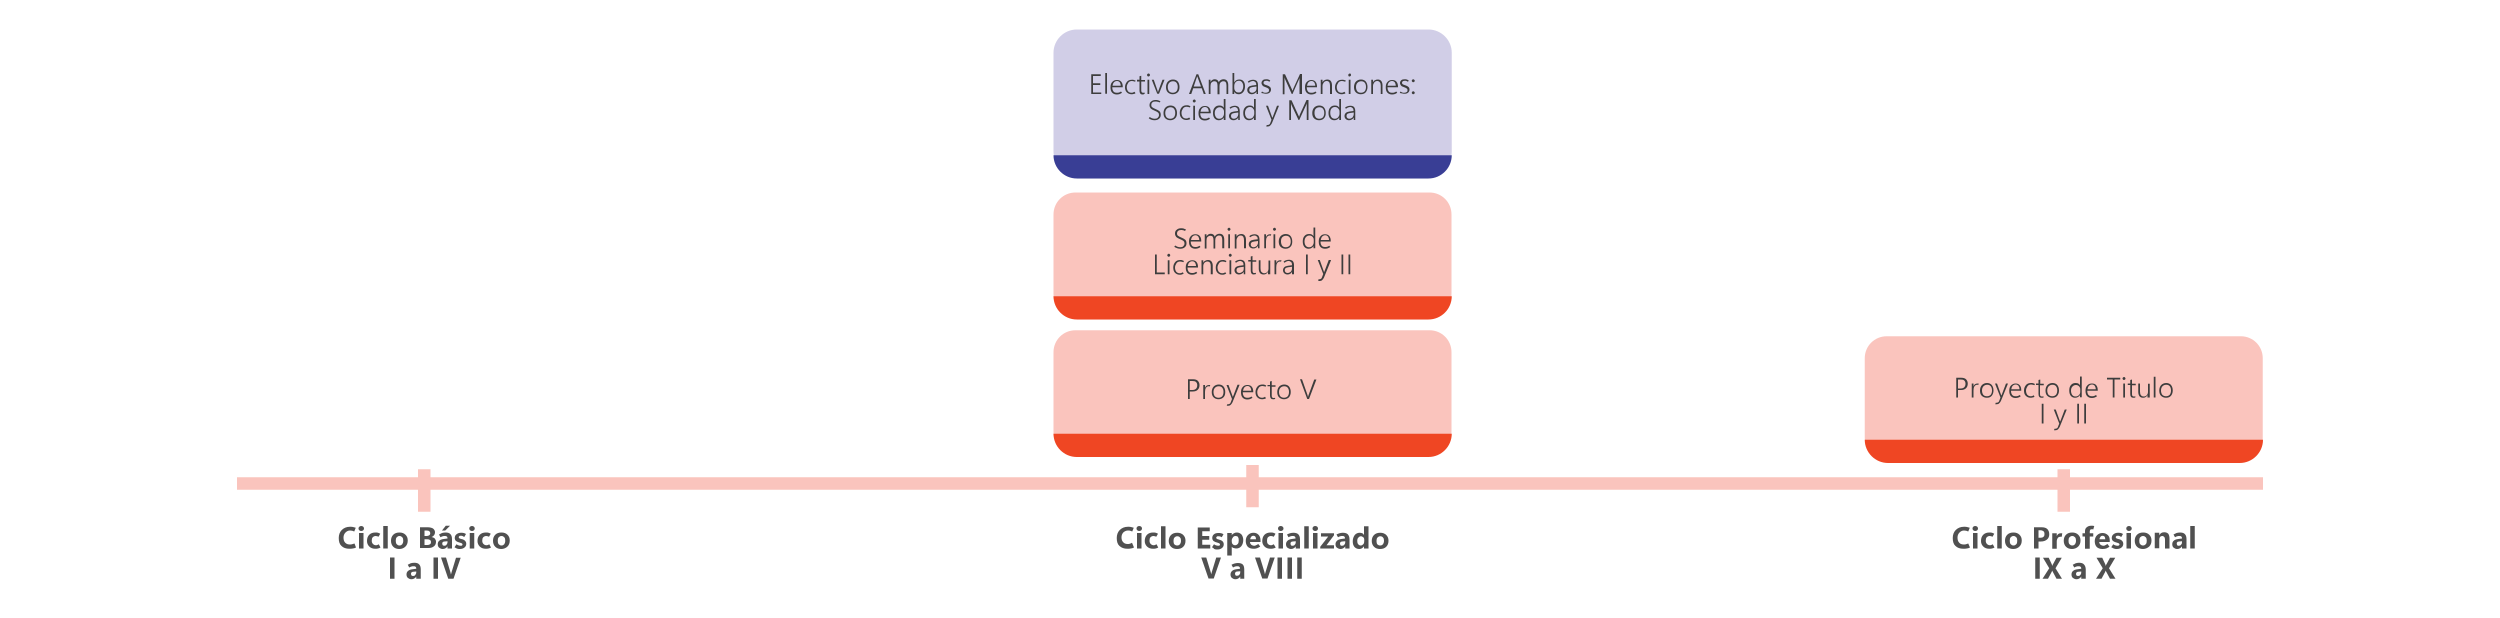 <?xml version="1.0" encoding="utf-8"?>
<!-- Generator: Adobe Illustrator 28.1.0, SVG Export Plug-In . SVG Version: 6.00 Build 0)  -->
<svg version="1.1" id="Layer_1" xmlns="http://www.w3.org/2000/svg" xmlns:xlink="http://www.w3.org/1999/xlink" x="0px" y="0px"
	 viewBox="0 0 100 24.7" style="enable-background:new 0 0 100 24.7;" xml:space="preserve">
<style type="text/css">
	.st0{fill:#FAC4BD;}
	.st1{fill:#3D3D3D;}
	.st2{fill:#D1CEE7;}
	.st3{fill:#505050;}
	.st4{fill:none;stroke:#FAC4BD;stroke-width:0.5;stroke-miterlimit:10;}
	.st5{fill:#393E95;}
	.st6{fill:#EF4623;}
	.st7{fill:#FFFFFF;stroke:#FAC4BD;stroke-width:0.5;stroke-miterlimit:10;}
</style>
<g>
	<path class="st0" d="M89.64,18.38H75.47c-0.49,0-0.88-0.39-0.88-0.88v-3.17c0-0.49,0.39-0.88,0.88-0.88h14.16
		c0.49,0,0.88,0.39,0.88,0.88v3.17C90.52,17.99,90.12,18.38,89.64,18.38z"/>
	<path class="st0" d="M57.19,18.14H43.02c-0.49,0-0.88-0.39-0.88-0.88v-3.17c0-0.49,0.39-0.88,0.88-0.88h14.16
		c0.49,0,0.88,0.39,0.88,0.88v3.17C58.07,17.74,57.67,18.14,57.19,18.14z"/>
	<g>
		<g>
			<path class="st1" d="M78.32,15.6v0.3h-0.07v-0.79h0.2c0.08,0,0.15,0.02,0.19,0.06c0.04,0.04,0.07,0.1,0.07,0.17
				c0,0.08-0.02,0.14-0.07,0.19s-0.12,0.07-0.2,0.07H78.32z M78.32,15.18v0.36h0.1c0.07,0,0.12-0.02,0.15-0.05s0.05-0.08,0.05-0.14
				c0-0.06-0.02-0.1-0.05-0.13c-0.03-0.03-0.08-0.04-0.15-0.04H78.32z"/>
			<path class="st1" d="M79.13,15.4c-0.01,0-0.02,0-0.02-0.01c-0.01,0-0.01,0-0.02,0c-0.05,0-0.08,0.02-0.11,0.06
				c-0.03,0.04-0.04,0.1-0.04,0.17v0.28h-0.07v-0.56h0.07v0.12h0c0.01-0.04,0.03-0.07,0.06-0.09c0.03-0.02,0.06-0.03,0.1-0.03
				c0.01,0,0.02,0,0.03,0c0.01,0,0.02,0,0.02,0L79.13,15.4z"/>
			<path class="st1" d="M79.47,15.91c-0.08,0-0.15-0.03-0.2-0.08c-0.05-0.05-0.07-0.12-0.07-0.21c0-0.09,0.03-0.17,0.08-0.22
				c0.05-0.05,0.12-0.08,0.2-0.08c0.08,0,0.15,0.03,0.19,0.08s0.07,0.12,0.07,0.22c0,0.09-0.03,0.16-0.07,0.21
				C79.62,15.89,79.56,15.91,79.47,15.91z M79.48,15.85c0.06,0,0.11-0.02,0.15-0.06c0.03-0.04,0.05-0.1,0.05-0.17
				c0-0.08-0.02-0.13-0.05-0.17s-0.08-0.06-0.14-0.06c-0.06,0-0.11,0.02-0.15,0.06c-0.04,0.04-0.06,0.1-0.06,0.17
				c0,0.07,0.02,0.13,0.05,0.17C79.36,15.83,79.41,15.85,79.48,15.85z"/>
			<path class="st1" d="M80.32,15.34l-0.28,0.69c-0.02,0.04-0.04,0.07-0.07,0.1s-0.06,0.04-0.1,0.04c-0.01,0-0.02,0-0.03,0
				s-0.02,0-0.03,0l0.02-0.06c0.01,0,0.01,0,0.02,0s0.01,0,0.02,0c0.02,0,0.04-0.01,0.06-0.02c0.02-0.01,0.03-0.03,0.04-0.06
				l0.05-0.13l-0.22-0.56h0.08l0.16,0.45c0,0.01,0,0.01,0.01,0.02s0,0.01,0.01,0.02h0c0,0,0-0.01,0-0.02c0-0.01,0-0.01,0.01-0.02
				l0.17-0.45H80.32z"/>
			<path class="st1" d="M80.85,15.63h-0.41c0,0.08,0.02,0.13,0.05,0.17c0.04,0.04,0.08,0.05,0.14,0.05c0.03,0,0.05,0,0.08-0.01
				c0.03-0.01,0.05-0.02,0.08-0.04l0.04,0.05c-0.03,0.02-0.06,0.04-0.09,0.05c-0.03,0.01-0.07,0.02-0.11,0.02
				c-0.08,0-0.14-0.02-0.19-0.07c-0.05-0.05-0.07-0.12-0.07-0.22c0-0.09,0.02-0.16,0.07-0.21s0.11-0.08,0.18-0.08
				c0.07,0,0.13,0.02,0.17,0.07c0.04,0.05,0.06,0.11,0.06,0.2V15.63z M80.78,15.57c0-0.06-0.02-0.1-0.04-0.14
				c-0.03-0.03-0.06-0.05-0.11-0.05c-0.05,0-0.09,0.02-0.12,0.05s-0.05,0.08-0.06,0.14H80.78z"/>
			<path class="st1" d="M81.38,15.87c-0.03,0.02-0.05,0.03-0.08,0.03c-0.03,0.01-0.05,0.01-0.08,0.01c-0.08,0-0.14-0.03-0.19-0.08
				s-0.07-0.12-0.07-0.21c0-0.09,0.03-0.16,0.08-0.22s0.12-0.08,0.21-0.08c0.03,0,0.05,0,0.08,0.01c0.02,0.01,0.05,0.02,0.07,0.03
				l-0.03,0.05c-0.02-0.01-0.04-0.02-0.06-0.02c-0.02,0-0.04-0.01-0.06-0.01c-0.06,0-0.12,0.02-0.15,0.07s-0.06,0.1-0.06,0.17
				c0,0.07,0.02,0.13,0.05,0.17c0.04,0.04,0.08,0.06,0.14,0.06c0.02,0,0.04,0,0.06-0.01s0.04-0.01,0.06-0.03L81.38,15.87z"/>
			<path class="st1" d="M81.75,15.89c-0.01,0.01-0.03,0.01-0.04,0.02c-0.01,0-0.03,0-0.05,0c-0.04,0-0.07-0.01-0.09-0.04
				c-0.02-0.02-0.03-0.06-0.03-0.11V15.4h-0.1v-0.06h0.1v-0.14l0.07-0.02v0.17h0.14v0.06H81.6v0.36c0,0.03,0.01,0.06,0.02,0.07
				s0.03,0.02,0.05,0.02c0.01,0,0.02,0,0.03,0c0.01,0,0.02-0.01,0.03-0.01L81.75,15.89z"/>
			<path class="st1" d="M82.09,15.91c-0.08,0-0.15-0.03-0.2-0.08c-0.05-0.05-0.07-0.12-0.07-0.21c0-0.09,0.03-0.17,0.08-0.22
				c0.05-0.05,0.12-0.08,0.2-0.08c0.08,0,0.15,0.03,0.19,0.08s0.07,0.12,0.07,0.22c0,0.09-0.03,0.16-0.07,0.21
				C82.24,15.89,82.17,15.91,82.09,15.91z M82.09,15.85c0.06,0,0.11-0.02,0.15-0.06c0.03-0.04,0.05-0.1,0.05-0.17
				c0-0.08-0.02-0.13-0.05-0.17s-0.08-0.06-0.14-0.06c-0.06,0-0.11,0.02-0.15,0.06c-0.04,0.04-0.06,0.1-0.06,0.17
				c0,0.07,0.02,0.13,0.05,0.17C81.98,15.83,82.03,15.85,82.09,15.85z"/>
			<path class="st1" d="M83.2,15.8c-0.02,0.04-0.05,0.06-0.08,0.08c-0.03,0.02-0.07,0.03-0.12,0.03c-0.07,0-0.13-0.03-0.17-0.08
				c-0.04-0.05-0.06-0.12-0.06-0.21c0-0.09,0.02-0.17,0.07-0.22c0.05-0.06,0.11-0.08,0.19-0.08c0.04,0,0.08,0.01,0.1,0.02
				c0.03,0.02,0.05,0.04,0.07,0.07h0v-0.35h0.07v0.83h-0.07L83.2,15.8L83.2,15.8z M82.84,15.63c0,0.07,0.02,0.13,0.05,0.17
				s0.08,0.06,0.13,0.06c0.06,0,0.1-0.02,0.14-0.06s0.05-0.08,0.05-0.14v-0.09c0-0.05-0.02-0.09-0.05-0.12
				c-0.03-0.03-0.07-0.05-0.12-0.05c-0.06,0-0.1,0.02-0.14,0.06S82.84,15.55,82.84,15.63z"/>
			<path class="st1" d="M83.9,15.63h-0.41c0,0.08,0.02,0.13,0.05,0.17c0.04,0.04,0.08,0.05,0.14,0.05c0.03,0,0.05,0,0.08-0.01
				c0.03-0.01,0.05-0.02,0.08-0.04l0.04,0.05c-0.03,0.02-0.06,0.04-0.09,0.05s-0.07,0.02-0.11,0.02c-0.08,0-0.14-0.02-0.19-0.07
				s-0.07-0.12-0.07-0.22c0-0.09,0.02-0.16,0.07-0.21c0.05-0.06,0.11-0.08,0.19-0.08c0.07,0,0.13,0.02,0.17,0.07
				c0.04,0.05,0.06,0.11,0.06,0.2V15.63z M83.83,15.57c0-0.06-0.02-0.1-0.04-0.14c-0.03-0.03-0.06-0.05-0.11-0.05
				c-0.05,0-0.09,0.02-0.12,0.05s-0.05,0.08-0.06,0.14H83.83z"/>
			<path class="st1" d="M84.81,15.18h-0.23v0.72h-0.07v-0.72h-0.23v-0.07h0.53V15.18z"/>
			<path class="st1" d="M84.96,15.2c-0.02,0-0.03,0-0.04-0.02c-0.01-0.01-0.02-0.02-0.02-0.04c0-0.02,0.01-0.03,0.02-0.04
				c0.01-0.01,0.02-0.02,0.04-0.02s0.03,0,0.04,0.02s0.02,0.02,0.02,0.04c0,0.02,0,0.03-0.02,0.04
				C84.99,15.19,84.98,15.2,84.96,15.2z M85,15.9h-0.07v-0.56H85V15.9z"/>
			<path class="st1" d="M85.42,15.89c-0.01,0.01-0.03,0.01-0.04,0.02c-0.01,0-0.03,0-0.05,0c-0.04,0-0.07-0.01-0.09-0.04
				c-0.02-0.02-0.03-0.06-0.03-0.11V15.4h-0.1v-0.06h0.1v-0.14l0.07-0.02v0.17h0.15v0.06h-0.15v0.36c0,0.03,0.01,0.06,0.02,0.07
				c0.01,0.01,0.03,0.02,0.05,0.02c0.01,0,0.02,0,0.03,0c0.01,0,0.02-0.01,0.03-0.01L85.42,15.89z"/>
			<path class="st1" d="M85.97,15.9H85.9v-0.1h0c-0.02,0.04-0.04,0.06-0.07,0.08c-0.03,0.02-0.06,0.03-0.1,0.03
				c-0.07,0-0.12-0.02-0.15-0.06c-0.03-0.04-0.05-0.1-0.05-0.18v-0.33h0.07v0.32c0,0.07,0.01,0.12,0.04,0.15
				c0.02,0.03,0.06,0.05,0.11,0.05c0.05,0,0.09-0.02,0.12-0.05s0.05-0.08,0.05-0.14v-0.32h0.07V15.9z"/>
			<path class="st1" d="M86.15,15.9v-0.83h0.07v0.83H86.15z"/>
			<path class="st1" d="M86.64,15.91c-0.08,0-0.15-0.03-0.2-0.08c-0.05-0.05-0.07-0.12-0.07-0.21c0-0.09,0.03-0.17,0.08-0.22
				c0.05-0.05,0.12-0.08,0.2-0.08c0.08,0,0.15,0.03,0.19,0.08s0.07,0.12,0.07,0.22c0,0.09-0.03,0.16-0.07,0.21
				C86.79,15.89,86.72,15.91,86.64,15.91z M86.64,15.85c0.06,0,0.11-0.02,0.15-0.06c0.03-0.04,0.05-0.1,0.05-0.17
				c0-0.08-0.02-0.13-0.05-0.17s-0.08-0.06-0.14-0.06c-0.06,0-0.11,0.02-0.15,0.06c-0.04,0.04-0.06,0.1-0.06,0.17
				c0,0.07,0.02,0.13,0.05,0.17C86.53,15.83,86.58,15.85,86.64,15.85z"/>
			<path class="st1" d="M81.74,16.94h-0.07v-0.79h0.07V16.94z"/>
			<path class="st1" d="M82.67,16.38l-0.28,0.69c-0.02,0.04-0.04,0.07-0.07,0.1s-0.06,0.04-0.1,0.04c-0.01,0-0.02,0-0.03,0
				c-0.01,0-0.02,0-0.03,0l0.02-0.06c0.01,0,0.01,0,0.02,0c0.01,0,0.01,0,0.02,0c0.02,0,0.04-0.01,0.06-0.02
				c0.02-0.01,0.03-0.03,0.04-0.06l0.05-0.13l-0.22-0.56h0.08l0.16,0.45c0,0.01,0,0.01,0.01,0.02s0,0.01,0.01,0.02h0
				c0-0.01,0-0.01,0-0.02c0-0.01,0-0.01,0.01-0.02l0.17-0.45H82.67z"/>
			<path class="st1" d="M83.16,16.94h-0.07v-0.79h0.07V16.94z"/>
			<path class="st1" d="M83.44,16.94h-0.07v-0.79h0.07V16.94z"/>
		</g>
	</g>
	<path class="st2" d="M57.14,6.98H43.07c-0.51,0-0.93-0.42-0.93-0.93V2.11c0-0.51,0.42-0.93,0.93-0.93h14.07
		c0.51,0,0.93,0.42,0.93,0.93v3.95C58.07,6.57,57.65,6.98,57.14,6.98z"/>
	<g>
		<g>
			<path class="st1" d="M44.05,3.76h-0.4V2.97h0.38v0.07h-0.31v0.29h0.29v0.07h-0.29v0.3h0.33V3.76z"/>
			<path class="st1" d="M44.21,3.76V2.92h0.07v0.83H44.21z"/>
			<path class="st1" d="M44.9,3.49h-0.41c0,0.08,0.02,0.13,0.05,0.17s0.08,0.05,0.14,0.05c0.03,0,0.05,0,0.08-0.01
				c0.03-0.01,0.05-0.02,0.08-0.04l0.04,0.05c-0.03,0.02-0.06,0.04-0.09,0.05c-0.03,0.01-0.07,0.02-0.11,0.02
				c-0.08,0-0.14-0.02-0.19-0.07c-0.05-0.05-0.07-0.12-0.07-0.22c0-0.09,0.02-0.16,0.07-0.21c0.05-0.06,0.11-0.08,0.19-0.08
				c0.07,0,0.13,0.02,0.17,0.07c0.04,0.05,0.06,0.11,0.06,0.2V3.49z M44.83,3.43c0-0.06-0.02-0.1-0.04-0.14
				c-0.03-0.03-0.06-0.05-0.11-0.05c-0.05,0-0.09,0.02-0.12,0.05s-0.05,0.08-0.06,0.14H44.83z"/>
			<path class="st1" d="M45.42,3.73c-0.03,0.02-0.05,0.03-0.08,0.03c-0.03,0.01-0.05,0.01-0.08,0.01c-0.08,0-0.14-0.03-0.19-0.08
				S45,3.57,45,3.49c0-0.09,0.03-0.16,0.08-0.22c0.05-0.06,0.12-0.08,0.21-0.08c0.03,0,0.05,0,0.07,0.01
				c0.02,0.01,0.05,0.02,0.07,0.03L45.4,3.27c-0.02-0.01-0.04-0.02-0.06-0.02c-0.02,0-0.04-0.01-0.06-0.01
				c-0.06,0-0.12,0.02-0.15,0.07s-0.06,0.1-0.06,0.17c0,0.07,0.02,0.13,0.05,0.17s0.08,0.06,0.14,0.06c0.02,0,0.04,0,0.06-0.01
				c0.02-0.01,0.04-0.02,0.06-0.03L45.42,3.73z"/>
			<path class="st1" d="M45.79,3.75c-0.01,0.01-0.03,0.01-0.04,0.02s-0.03,0.01-0.05,0.01c-0.04,0-0.07-0.01-0.09-0.04
				s-0.03-0.06-0.03-0.11V3.26h-0.1V3.19h0.1V3.05l0.07-0.02v0.17h0.15v0.06h-0.15v0.36c0,0.03,0.01,0.06,0.02,0.07
				c0.01,0.01,0.03,0.02,0.05,0.02c0.01,0,0.02,0,0.03,0s0.02-0.01,0.03-0.01L45.79,3.75z"/>
			<path class="st1" d="M45.94,3.06c-0.02,0-0.03,0-0.04-0.02C45.89,3.03,45.88,3.02,45.88,3c0-0.02,0.01-0.03,0.02-0.04
				c0.01-0.01,0.02-0.02,0.04-0.02c0.02,0,0.03,0,0.04,0.02c0.01,0.01,0.02,0.02,0.02,0.04c0,0.02-0.01,0.03-0.02,0.04
				C45.97,3.05,45.95,3.06,45.94,3.06z M45.97,3.76H45.9V3.19h0.07V3.76z"/>
			<path class="st1" d="M46.58,3.19l-0.22,0.56h-0.07l-0.22-0.56h0.08l0.15,0.43c0,0.01,0.01,0.03,0.01,0.04
				c0,0.01,0.01,0.02,0.01,0.03h0c0-0.01,0-0.02,0.01-0.04c0-0.01,0.01-0.02,0.01-0.03l0.16-0.43H46.58z"/>
			<path class="st1" d="M46.91,3.77c-0.08,0-0.15-0.03-0.2-0.08c-0.05-0.05-0.07-0.12-0.07-0.21c0-0.09,0.03-0.17,0.08-0.22
				c0.05-0.05,0.12-0.08,0.2-0.08c0.08,0,0.15,0.03,0.19,0.08s0.07,0.12,0.07,0.22c0,0.09-0.02,0.16-0.07,0.21
				C47.06,3.74,46.99,3.77,46.91,3.77z M46.91,3.71c0.06,0,0.11-0.02,0.15-0.06c0.03-0.04,0.05-0.1,0.05-0.17
				c0-0.08-0.02-0.13-0.05-0.17c-0.03-0.04-0.08-0.06-0.14-0.06c-0.06,0-0.11,0.02-0.15,0.06s-0.06,0.1-0.06,0.17
				c0,0.07,0.02,0.13,0.05,0.17C46.8,3.69,46.85,3.71,46.91,3.71z"/>
			<path class="st1" d="M47.56,3.76l0.3-0.79h0.07l0.3,0.79h-0.08l-0.08-0.23h-0.34l-0.08,0.23H47.56z M47.75,3.46h0.29l-0.13-0.35
				c0-0.01-0.01-0.02-0.01-0.03c0-0.01,0-0.02-0.01-0.03h0c0,0.01,0,0.02-0.01,0.03c0,0.01-0.01,0.02-0.01,0.02L47.75,3.46z"/>
			<path class="st1" d="M49.13,3.76h-0.07V3.43c0-0.07-0.01-0.11-0.03-0.14c-0.02-0.03-0.05-0.04-0.1-0.04
				c-0.04,0-0.08,0.02-0.11,0.05c-0.03,0.04-0.04,0.08-0.04,0.14v0.33H48.7V3.42c0-0.06-0.01-0.1-0.03-0.13
				c-0.02-0.03-0.06-0.04-0.1-0.04c-0.04,0-0.08,0.02-0.11,0.05s-0.04,0.08-0.04,0.14v0.32h-0.07V3.19h0.07v0.09h0
				c0.02-0.04,0.04-0.06,0.07-0.08c0.03-0.02,0.06-0.03,0.1-0.03c0.04,0,0.07,0.01,0.1,0.03c0.03,0.02,0.05,0.05,0.06,0.09
				c0.02-0.04,0.04-0.07,0.08-0.09c0.03-0.02,0.07-0.03,0.11-0.03c0.06,0,0.11,0.02,0.14,0.06c0.03,0.04,0.05,0.1,0.05,0.17V3.76z"
				/>
			<path class="st1" d="M49.37,3.67L49.37,3.67l0,0.09h-0.07V2.92h0.07V3.3h0c0.02-0.04,0.05-0.07,0.08-0.09
				c0.04-0.02,0.07-0.03,0.12-0.03c0.07,0,0.13,0.02,0.17,0.07s0.06,0.12,0.06,0.2c0,0.09-0.02,0.17-0.07,0.23s-0.11,0.09-0.18,0.09
				c-0.04,0-0.07-0.01-0.1-0.02C49.41,3.73,49.39,3.7,49.37,3.67z M49.37,3.45v0.07c0,0.05,0.02,0.1,0.05,0.13
				c0.03,0.04,0.08,0.05,0.13,0.05c0.06,0,0.1-0.02,0.13-0.07c0.03-0.05,0.05-0.11,0.05-0.18c0-0.07-0.02-0.12-0.05-0.16
				c-0.03-0.04-0.07-0.06-0.12-0.06c-0.06,0-0.11,0.02-0.14,0.06C49.38,3.34,49.37,3.39,49.37,3.45z"/>
			<path class="st1" d="M50.33,3.76h-0.07v-0.1h0c-0.02,0.04-0.04,0.06-0.08,0.08c-0.03,0.02-0.07,0.03-0.11,0.03
				c-0.05,0-0.1-0.02-0.13-0.05c-0.03-0.03-0.05-0.07-0.05-0.12s0.02-0.09,0.05-0.12c0.03-0.03,0.08-0.05,0.15-0.06l0.16-0.02V3.39
				c0-0.05-0.01-0.09-0.04-0.11c-0.02-0.02-0.05-0.04-0.09-0.04c-0.03,0-0.06,0.01-0.09,0.02c-0.03,0.01-0.05,0.03-0.08,0.05
				l-0.04-0.04c0.03-0.03,0.06-0.05,0.1-0.06c0.03-0.01,0.07-0.02,0.11-0.02c0.07,0,0.11,0.02,0.15,0.05
				c0.03,0.04,0.05,0.09,0.05,0.16V3.76z M50.26,3.52V3.46l-0.15,0.02c-0.05,0.01-0.09,0.02-0.11,0.04
				c-0.02,0.02-0.03,0.04-0.03,0.08c0,0.03,0.01,0.06,0.03,0.08c0.02,0.02,0.05,0.03,0.08,0.03c0.05,0,0.09-0.02,0.13-0.05
				C50.25,3.62,50.26,3.57,50.26,3.52z"/>
			<path class="st1" d="M50.45,3.72l0.03-0.06c0.02,0.01,0.04,0.03,0.07,0.04c0.02,0.01,0.05,0.01,0.08,0.01
				c0.04,0,0.07-0.01,0.1-0.03s0.03-0.04,0.03-0.08c0-0.02-0.01-0.05-0.03-0.06c-0.02-0.02-0.05-0.03-0.1-0.05
				c-0.06-0.02-0.11-0.04-0.13-0.07c-0.02-0.03-0.04-0.06-0.04-0.1c0-0.05,0.02-0.08,0.05-0.11s0.08-0.04,0.14-0.04
				c0.03,0,0.05,0,0.08,0.01s0.05,0.02,0.08,0.04l-0.03,0.05c-0.02-0.01-0.04-0.02-0.06-0.03c-0.02-0.01-0.04-0.01-0.06-0.01
				c-0.04,0-0.07,0.01-0.09,0.02s-0.03,0.04-0.03,0.06c0,0.03,0.01,0.05,0.03,0.06c0.02,0.01,0.05,0.03,0.1,0.04
				c0.06,0.02,0.1,0.04,0.13,0.07c0.03,0.03,0.04,0.06,0.04,0.1c0,0.05-0.02,0.09-0.05,0.12s-0.08,0.05-0.14,0.05
				c-0.03,0-0.06,0-0.09-0.01S50.48,3.73,50.45,3.72z"/>
			<path class="st1" d="M52.05,3.76h-0.07V3.21c0-0.01,0-0.03,0-0.05c0-0.02,0-0.05,0.01-0.08h0c0,0.02-0.01,0.03-0.01,0.04
				c0,0.01-0.01,0.02-0.01,0.03l-0.27,0.61h-0.03l-0.27-0.6c0-0.01-0.01-0.02-0.01-0.03c0-0.01-0.01-0.03-0.01-0.04h0
				c0,0.02,0,0.04,0,0.06s0,0.05,0,0.07v0.55h-0.07V2.97h0.09l0.27,0.59c0.01,0.01,0.01,0.03,0.02,0.04
				c0.01,0.01,0.01,0.03,0.01,0.04h0c0.01-0.02,0.01-0.03,0.02-0.05c0-0.01,0.01-0.03,0.01-0.04l0.27-0.59h0.08V3.76z"/>
			<path class="st1" d="M52.68,3.49h-0.41c0,0.08,0.02,0.13,0.05,0.17s0.08,0.05,0.14,0.05c0.03,0,0.05,0,0.08-0.01
				c0.03-0.01,0.05-0.02,0.08-0.04l0.04,0.05c-0.03,0.02-0.06,0.04-0.09,0.05c-0.03,0.01-0.07,0.02-0.11,0.02
				c-0.08,0-0.14-0.02-0.19-0.07c-0.05-0.05-0.07-0.12-0.07-0.22c0-0.09,0.02-0.16,0.07-0.21s0.11-0.08,0.18-0.08
				c0.07,0,0.13,0.02,0.17,0.07c0.04,0.05,0.06,0.11,0.06,0.2V3.49z M52.61,3.43c0-0.06-0.02-0.1-0.04-0.14
				c-0.03-0.03-0.06-0.05-0.11-0.05c-0.05,0-0.09,0.02-0.12,0.05s-0.05,0.08-0.06,0.14H52.61z"/>
			<path class="st1" d="M53.27,3.76H53.2V3.43c0-0.06-0.01-0.11-0.03-0.14c-0.02-0.03-0.06-0.05-0.1-0.05
				c-0.05,0-0.09,0.02-0.12,0.06c-0.03,0.04-0.05,0.08-0.05,0.14v0.32h-0.07V3.19h0.07v0.1h0c0.02-0.04,0.05-0.07,0.08-0.08
				c0.03-0.02,0.07-0.03,0.11-0.03c0.06,0,0.11,0.02,0.14,0.06c0.03,0.04,0.05,0.1,0.05,0.17V3.76z"/>
			<path class="st1" d="M53.82,3.73c-0.03,0.02-0.05,0.03-0.08,0.03c-0.03,0.01-0.05,0.01-0.08,0.01c-0.08,0-0.14-0.03-0.19-0.08
				S53.4,3.57,53.4,3.49c0-0.09,0.03-0.16,0.08-0.22s0.12-0.08,0.21-0.08c0.03,0,0.05,0,0.08,0.01c0.02,0.01,0.05,0.02,0.07,0.03
				L53.8,3.27c-0.02-0.01-0.04-0.02-0.06-0.02c-0.02,0-0.04-0.01-0.06-0.01c-0.06,0-0.12,0.02-0.15,0.07s-0.06,0.1-0.06,0.17
				c0,0.07,0.02,0.13,0.05,0.17s0.08,0.06,0.14,0.06c0.02,0,0.04,0,0.06-0.01c0.02-0.01,0.04-0.02,0.06-0.03L53.82,3.73z"/>
			<path class="st1" d="M53.98,3.06c-0.02,0-0.03,0-0.04-0.02C53.94,3.03,53.93,3.02,53.93,3c0-0.02,0.01-0.03,0.02-0.04
				c0.01-0.01,0.02-0.02,0.04-0.02s0.03,0,0.04,0.02S54.04,2.99,54.04,3c0,0.02,0,0.03-0.02,0.04C54.01,3.05,54,3.06,53.98,3.06z
				 M54.02,3.76h-0.07V3.19h0.07V3.76z"/>
			<path class="st1" d="M54.43,3.77c-0.08,0-0.15-0.03-0.2-0.08s-0.07-0.12-0.07-0.21c0-0.09,0.03-0.17,0.08-0.22
				c0.05-0.05,0.12-0.08,0.2-0.08c0.08,0,0.15,0.03,0.19,0.08s0.07,0.12,0.07,0.22c0,0.09-0.03,0.16-0.07,0.21
				S54.52,3.77,54.43,3.77z M54.44,3.71c0.06,0,0.11-0.02,0.15-0.06c0.03-0.04,0.05-0.1,0.05-0.17c0-0.08-0.02-0.13-0.05-0.17
				s-0.08-0.06-0.14-0.06c-0.06,0-0.11,0.02-0.15,0.06c-0.04,0.04-0.06,0.1-0.06,0.17c0,0.07,0.02,0.13,0.05,0.17
				C54.32,3.69,54.37,3.71,54.44,3.71z"/>
			<path class="st1" d="M55.3,3.76h-0.07V3.43c0-0.06-0.01-0.11-0.04-0.14c-0.02-0.03-0.06-0.05-0.1-0.05
				c-0.05,0-0.09,0.02-0.12,0.06c-0.03,0.04-0.05,0.08-0.05,0.14v0.32h-0.07V3.19h0.07v0.1h0c0.02-0.04,0.05-0.07,0.08-0.08
				c0.03-0.02,0.07-0.03,0.11-0.03c0.06,0,0.11,0.02,0.14,0.06s0.05,0.1,0.05,0.17V3.76z"/>
			<path class="st1" d="M55.91,3.49H55.5c0,0.08,0.02,0.13,0.05,0.17s0.08,0.05,0.14,0.05c0.03,0,0.05,0,0.08-0.01
				s0.05-0.02,0.08-0.04l0.04,0.05c-0.03,0.02-0.06,0.04-0.09,0.05c-0.03,0.01-0.07,0.02-0.11,0.02c-0.08,0-0.14-0.02-0.19-0.07
				c-0.05-0.05-0.07-0.12-0.07-0.22c0-0.09,0.02-0.16,0.07-0.21c0.05-0.06,0.11-0.08,0.19-0.08c0.07,0,0.13,0.02,0.17,0.07
				c0.04,0.05,0.06,0.11,0.06,0.2V3.49z M55.83,3.43c0-0.06-0.02-0.1-0.04-0.14c-0.03-0.03-0.06-0.05-0.11-0.05
				c-0.05,0-0.09,0.02-0.12,0.05s-0.05,0.08-0.06,0.14H55.83z"/>
			<path class="st1" d="M55.99,3.72l0.03-0.06c0.02,0.01,0.04,0.03,0.07,0.04c0.02,0.01,0.05,0.01,0.08,0.01
				c0.04,0,0.07-0.01,0.1-0.03s0.03-0.04,0.03-0.08c0-0.02-0.01-0.05-0.03-0.06c-0.02-0.02-0.05-0.03-0.1-0.05
				c-0.06-0.02-0.11-0.04-0.13-0.07s-0.04-0.06-0.04-0.1c0-0.05,0.02-0.08,0.05-0.11c0.03-0.03,0.08-0.04,0.14-0.04
				c0.03,0,0.05,0,0.08,0.01s0.05,0.02,0.08,0.04l-0.03,0.05c-0.02-0.01-0.04-0.02-0.06-0.03c-0.02-0.01-0.04-0.01-0.06-0.01
				c-0.04,0-0.07,0.01-0.09,0.02c-0.02,0.02-0.03,0.04-0.03,0.06c0,0.03,0.01,0.05,0.03,0.06c0.02,0.01,0.05,0.03,0.1,0.04
				c0.06,0.02,0.1,0.04,0.13,0.07c0.03,0.03,0.04,0.06,0.04,0.1c0,0.05-0.02,0.09-0.05,0.12s-0.08,0.05-0.14,0.05
				c-0.03,0-0.06,0-0.09-0.01S56.02,3.73,55.99,3.72z"/>
			<path class="st1" d="M56.53,3.29c-0.02,0-0.03-0.01-0.04-0.02c-0.01-0.01-0.02-0.02-0.02-0.04s0.01-0.03,0.02-0.04
				c0.01-0.01,0.02-0.02,0.04-0.02c0.01,0,0.03,0.01,0.04,0.02c0.01,0.01,0.02,0.02,0.02,0.04s0,0.03-0.02,0.04
				S56.55,3.29,56.53,3.29z M56.53,3.77c-0.02,0-0.03-0.01-0.04-0.02c-0.01-0.01-0.02-0.02-0.02-0.04c0-0.01,0.01-0.03,0.02-0.04
				c0.01-0.01,0.02-0.02,0.04-0.02c0.01,0,0.03,0.01,0.04,0.02s0.02,0.02,0.02,0.04c0,0.02,0,0.03-0.02,0.04S56.55,3.77,56.53,3.77z
				"/>
			<path class="st1" d="M45.95,4.73l0.04-0.05c0.03,0.02,0.06,0.04,0.09,0.05c0.03,0.01,0.07,0.02,0.11,0.02
				c0.05,0,0.09-0.01,0.12-0.04c0.03-0.03,0.05-0.06,0.05-0.11c0-0.04-0.01-0.07-0.04-0.1c-0.03-0.02-0.07-0.05-0.13-0.07
				c-0.07-0.03-0.13-0.06-0.16-0.09C46,4.3,45.98,4.26,45.98,4.21c0-0.06,0.02-0.12,0.07-0.15c0.04-0.04,0.1-0.06,0.17-0.06
				c0.03,0,0.06,0,0.1,0.01c0.03,0.01,0.06,0.02,0.1,0.04L46.38,4.1c-0.03-0.02-0.05-0.03-0.08-0.03c-0.03-0.01-0.06-0.01-0.09-0.01
				c-0.05,0-0.09,0.01-0.12,0.04s-0.04,0.06-0.04,0.1c0,0.04,0.01,0.07,0.04,0.09c0.03,0.02,0.07,0.05,0.13,0.07
				c0.07,0.03,0.13,0.06,0.16,0.09c0.03,0.03,0.05,0.08,0.05,0.14c0,0.07-0.02,0.12-0.07,0.16c-0.04,0.04-0.11,0.06-0.18,0.06
				c-0.05,0-0.09-0.01-0.12-0.02C46.02,4.78,45.99,4.76,45.95,4.73z"/>
			<path class="st1" d="M46.81,4.81c-0.08,0-0.15-0.03-0.2-0.08c-0.05-0.05-0.07-0.12-0.07-0.21c0-0.09,0.03-0.17,0.08-0.22
				c0.05-0.05,0.12-0.08,0.2-0.08c0.08,0,0.15,0.03,0.19,0.08s0.07,0.12,0.07,0.22c0,0.09-0.02,0.16-0.07,0.21
				C46.96,4.78,46.89,4.81,46.81,4.81z M46.81,4.75c0.06,0,0.11-0.02,0.15-0.06c0.03-0.04,0.05-0.1,0.05-0.17
				c0-0.08-0.02-0.13-0.05-0.17c-0.03-0.04-0.08-0.06-0.14-0.06c-0.06,0-0.11,0.02-0.15,0.06s-0.06,0.1-0.06,0.17
				c0,0.07,0.02,0.13,0.05,0.17C46.7,4.73,46.75,4.75,46.81,4.75z"/>
			<path class="st1" d="M47.61,4.76c-0.03,0.02-0.05,0.03-0.08,0.03c-0.03,0.01-0.05,0.01-0.08,0.01c-0.08,0-0.14-0.03-0.19-0.08
				s-0.07-0.12-0.07-0.21c0-0.09,0.03-0.16,0.08-0.22c0.05-0.06,0.12-0.08,0.21-0.08c0.03,0,0.05,0,0.07,0.01
				c0.02,0.01,0.05,0.02,0.07,0.03l-0.03,0.05c-0.02-0.01-0.04-0.02-0.06-0.02c-0.02,0-0.04-0.01-0.06-0.01
				c-0.06,0-0.12,0.02-0.15,0.07s-0.06,0.1-0.06,0.17c0,0.07,0.02,0.13,0.05,0.17s0.08,0.06,0.14,0.06c0.02,0,0.04,0,0.06-0.01
				c0.02-0.01,0.04-0.02,0.06-0.03L47.61,4.76z"/>
			<path class="st1" d="M47.77,4.1c-0.02,0-0.03,0-0.04-0.02c-0.01-0.01-0.02-0.02-0.02-0.04c0-0.02,0.01-0.03,0.02-0.04
				c0.01-0.01,0.02-0.02,0.04-0.02c0.02,0,0.03,0,0.04,0.02c0.01,0.01,0.02,0.02,0.02,0.04c0,0.02-0.01,0.03-0.02,0.04
				C47.8,4.09,47.78,4.1,47.77,4.1z M47.8,4.8h-0.07V4.23h0.07V4.8z"/>
			<path class="st1" d="M48.42,4.53h-0.41c0,0.08,0.02,0.13,0.05,0.17s0.08,0.05,0.14,0.05c0.03,0,0.05,0,0.08-0.01
				c0.03-0.01,0.05-0.02,0.08-0.04l0.04,0.05c-0.03,0.02-0.06,0.04-0.09,0.05c-0.03,0.01-0.07,0.02-0.11,0.02
				c-0.08,0-0.14-0.02-0.19-0.07c-0.05-0.05-0.07-0.12-0.07-0.22c0-0.09,0.02-0.16,0.07-0.21c0.05-0.06,0.11-0.08,0.19-0.08
				c0.07,0,0.13,0.02,0.17,0.07c0.04,0.05,0.06,0.11,0.06,0.2V4.53z M48.35,4.47c0-0.06-0.02-0.1-0.04-0.14
				c-0.03-0.03-0.06-0.05-0.11-0.05c-0.05,0-0.09,0.02-0.12,0.05s-0.05,0.08-0.06,0.14H48.35z"/>
			<path class="st1" d="M48.95,4.7c-0.02,0.04-0.05,0.06-0.08,0.08c-0.03,0.02-0.07,0.03-0.12,0.03c-0.07,0-0.13-0.03-0.17-0.08
				s-0.06-0.12-0.06-0.21c0-0.09,0.02-0.17,0.07-0.22c0.05-0.06,0.11-0.08,0.19-0.08c0.04,0,0.08,0.01,0.1,0.02
				c0.03,0.02,0.05,0.04,0.07,0.07h0V3.96h0.07V4.8h-0.07L48.95,4.7L48.95,4.7z M48.59,4.52c0,0.07,0.02,0.13,0.05,0.17
				c0.03,0.04,0.07,0.06,0.13,0.06c0.06,0,0.1-0.02,0.14-0.06c0.03-0.04,0.05-0.09,0.05-0.14V4.46c0-0.05-0.02-0.09-0.05-0.12
				c-0.03-0.03-0.07-0.05-0.12-0.05c-0.06,0-0.1,0.02-0.14,0.06C48.61,4.39,48.59,4.45,48.59,4.52z"/>
			<path class="st1" d="M49.6,4.8h-0.07V4.7h0c-0.02,0.04-0.04,0.06-0.08,0.08c-0.03,0.02-0.07,0.03-0.11,0.03
				c-0.05,0-0.1-0.02-0.13-0.05c-0.03-0.03-0.05-0.07-0.05-0.12s0.02-0.09,0.05-0.12c0.03-0.03,0.08-0.05,0.15-0.06l0.16-0.02V4.43
				c0-0.05-0.01-0.09-0.04-0.11c-0.02-0.02-0.05-0.04-0.09-0.04c-0.03,0-0.06,0.01-0.09,0.02c-0.03,0.01-0.05,0.03-0.08,0.05
				l-0.04-0.04c0.03-0.03,0.06-0.05,0.1-0.06c0.03-0.01,0.07-0.02,0.11-0.02c0.07,0,0.11,0.02,0.15,0.05
				c0.03,0.04,0.05,0.09,0.05,0.16V4.8z M49.53,4.56V4.5l-0.15,0.02c-0.05,0.01-0.09,0.02-0.11,0.04c-0.02,0.02-0.03,0.04-0.03,0.08
				c0,0.03,0.01,0.06,0.03,0.08c0.02,0.02,0.05,0.03,0.08,0.03c0.05,0,0.09-0.02,0.13-0.05C49.51,4.66,49.53,4.61,49.53,4.56z"/>
			<path class="st1" d="M50.16,4.7c-0.02,0.04-0.05,0.06-0.08,0.08c-0.03,0.02-0.07,0.03-0.12,0.03c-0.07,0-0.13-0.03-0.17-0.08
				s-0.06-0.12-0.06-0.21c0-0.09,0.02-0.17,0.07-0.22c0.05-0.06,0.11-0.08,0.19-0.08c0.04,0,0.08,0.01,0.1,0.02
				c0.03,0.02,0.05,0.04,0.07,0.07h0V3.96h0.07V4.8h-0.07L50.16,4.7L50.16,4.7z M49.8,4.52c0,0.07,0.02,0.13,0.05,0.17
				c0.03,0.04,0.07,0.06,0.13,0.06c0.06,0,0.1-0.02,0.14-0.06c0.03-0.04,0.05-0.09,0.05-0.14V4.46c0-0.05-0.02-0.09-0.05-0.12
				C50.09,4.3,50.05,4.28,50,4.28c-0.06,0-0.1,0.02-0.14,0.06C49.82,4.39,49.8,4.45,49.8,4.52z"/>
			<path class="st1" d="M51.16,4.23l-0.28,0.69c-0.02,0.04-0.04,0.07-0.07,0.1s-0.06,0.04-0.1,0.04c-0.01,0-0.02,0-0.03,0
				c-0.01,0-0.02,0-0.03,0l0.02-0.06c0.01,0,0.01,0,0.02,0c0.01,0,0.01,0,0.02,0c0.02,0,0.04-0.01,0.06-0.02
				c0.02-0.01,0.03-0.03,0.04-0.06l0.05-0.13l-0.22-0.56h0.08l0.16,0.45c0,0.01,0,0.01,0.01,0.02s0,0.01,0.01,0.02h0
				c0-0.01,0-0.01,0-0.02c0-0.01,0-0.01,0.01-0.02l0.17-0.45H51.16z"/>
			<path class="st1" d="M52.34,4.8h-0.07V4.25c0-0.01,0-0.03,0-0.05c0-0.02,0-0.05,0-0.08h0c0,0.02-0.01,0.03-0.01,0.04
				c0,0.01-0.01,0.02-0.01,0.03L51.97,4.8h-0.03l-0.28-0.6c0-0.01-0.01-0.02-0.01-0.03c0-0.01-0.01-0.03-0.01-0.04h0
				c0,0.02,0,0.04,0,0.06c0,0.02,0,0.05,0,0.07V4.8h-0.07V4.01h0.09l0.27,0.59c0.01,0.01,0.01,0.03,0.02,0.04s0.01,0.03,0.01,0.04h0
				c0.01-0.02,0.01-0.03,0.02-0.05c0-0.01,0.01-0.03,0.01-0.04l0.27-0.59h0.08V4.8z"/>
			<path class="st1" d="M52.76,4.81c-0.08,0-0.15-0.03-0.2-0.08c-0.05-0.05-0.07-0.12-0.07-0.21c0-0.09,0.03-0.17,0.08-0.22
				c0.05-0.05,0.12-0.08,0.2-0.08c0.08,0,0.15,0.03,0.19,0.08s0.07,0.12,0.07,0.22c0,0.09-0.02,0.16-0.07,0.21
				C52.92,4.78,52.85,4.81,52.76,4.81z M52.77,4.75c0.06,0,0.11-0.02,0.15-0.06c0.03-0.04,0.05-0.1,0.05-0.17
				c0-0.08-0.02-0.13-0.05-0.17c-0.03-0.04-0.08-0.06-0.14-0.06c-0.06,0-0.11,0.02-0.15,0.06c-0.04,0.04-0.05,0.1-0.05,0.17
				c0,0.07,0.02,0.13,0.05,0.17C52.66,4.73,52.71,4.75,52.77,4.75z"/>
			<path class="st1" d="M53.57,4.7c-0.02,0.04-0.05,0.06-0.08,0.08c-0.03,0.02-0.07,0.03-0.12,0.03c-0.07,0-0.13-0.03-0.17-0.08
				s-0.06-0.12-0.06-0.21c0-0.09,0.02-0.17,0.07-0.22c0.05-0.06,0.11-0.08,0.19-0.08c0.04,0,0.08,0.01,0.1,0.02
				c0.03,0.02,0.05,0.04,0.07,0.07h0V3.96h0.07V4.8h-0.07L53.57,4.7L53.57,4.7z M53.21,4.52c0,0.07,0.02,0.13,0.05,0.17
				c0.03,0.04,0.08,0.06,0.13,0.06c0.06,0,0.1-0.02,0.14-0.06c0.03-0.04,0.05-0.09,0.05-0.14V4.46c0-0.05-0.02-0.09-0.05-0.12
				C53.5,4.3,53.45,4.28,53.4,4.28c-0.06,0-0.1,0.02-0.14,0.06S53.21,4.45,53.21,4.52z"/>
			<path class="st1" d="M54.22,4.8h-0.07V4.7h0c-0.02,0.04-0.04,0.06-0.08,0.08C54.04,4.8,54,4.81,53.96,4.81
				c-0.05,0-0.1-0.02-0.13-0.05c-0.03-0.03-0.05-0.07-0.05-0.12s0.02-0.09,0.05-0.12c0.03-0.03,0.08-0.05,0.15-0.06l0.16-0.02V4.43
				c0-0.05-0.01-0.09-0.04-0.11c-0.02-0.02-0.05-0.04-0.09-0.04c-0.03,0-0.06,0.01-0.09,0.02c-0.03,0.01-0.05,0.03-0.08,0.05
				l-0.04-0.04c0.03-0.03,0.06-0.05,0.1-0.06c0.03-0.01,0.07-0.02,0.11-0.02c0.07,0,0.12,0.02,0.15,0.05
				c0.03,0.04,0.05,0.09,0.05,0.16V4.8z M54.15,4.56V4.5L54,4.52c-0.05,0.01-0.09,0.02-0.11,0.04c-0.02,0.02-0.03,0.04-0.03,0.08
				c0,0.03,0.01,0.06,0.03,0.08c0.02,0.02,0.05,0.03,0.08,0.03c0.05,0,0.09-0.02,0.13-0.05C54.13,4.66,54.15,4.61,54.15,4.56z"/>
		</g>
	</g>
	<g>
		<g>
			<path class="st3" d="M14.24,21.9c-0.04,0.02-0.09,0.04-0.13,0.04c-0.04,0.01-0.09,0.01-0.14,0.01c-0.13,0-0.24-0.04-0.31-0.11
				c-0.08-0.07-0.11-0.18-0.11-0.32c0-0.13,0.04-0.24,0.12-0.32s0.19-0.13,0.33-0.13c0.05,0,0.09,0,0.12,0.01
				c0.04,0.01,0.07,0.02,0.11,0.03l-0.06,0.15c-0.03-0.01-0.06-0.02-0.08-0.03c-0.03,0-0.06-0.01-0.09-0.01
				c-0.07,0-0.13,0.03-0.18,0.08c-0.05,0.05-0.08,0.12-0.08,0.2c0,0.09,0.02,0.16,0.07,0.21c0.05,0.05,0.11,0.07,0.19,0.07
				c0.02,0,0.05,0,0.08-0.01c0.03-0.01,0.06-0.02,0.1-0.03L14.24,21.9z"/>
			<path class="st3" d="M14.45,21.24c-0.03,0-0.06-0.01-0.08-0.03c-0.02-0.02-0.03-0.04-0.03-0.07c0-0.03,0.01-0.05,0.03-0.07
				c0.02-0.02,0.05-0.03,0.08-0.03c0.03,0,0.06,0.01,0.08,0.03s0.03,0.04,0.03,0.07s-0.01,0.05-0.03,0.07
				C14.51,21.23,14.48,21.24,14.45,21.24z M14.54,21.94h-0.18v-0.62h0.18V21.94z"/>
			<path class="st3" d="M15.22,21.9c-0.03,0.02-0.06,0.03-0.1,0.04s-0.07,0.01-0.11,0.01c-0.1,0-0.18-0.03-0.24-0.09
				s-0.09-0.13-0.09-0.22c0-0.11,0.03-0.19,0.09-0.25c0.06-0.06,0.14-0.09,0.25-0.09c0.04,0,0.07,0,0.1,0.01
				c0.03,0.01,0.06,0.02,0.09,0.04l-0.07,0.12c-0.02-0.01-0.04-0.02-0.05-0.02s-0.04-0.01-0.06-0.01c-0.05,0-0.09,0.02-0.12,0.05
				c-0.03,0.03-0.04,0.08-0.04,0.14c0,0.06,0.02,0.1,0.05,0.13s0.07,0.05,0.12,0.05c0.01,0,0.03,0,0.05-0.01s0.04-0.01,0.06-0.03
				L15.22,21.9z"/>
			<path class="st3" d="M15.33,21.94v-0.9h0.18v0.9H15.33z"/>
			<path class="st3" d="M15.97,21.96c-0.1,0-0.18-0.03-0.24-0.09c-0.06-0.06-0.09-0.14-0.09-0.24c0-0.1,0.03-0.18,0.09-0.24
				s0.14-0.09,0.25-0.09c0.1,0,0.18,0.03,0.24,0.09c0.06,0.06,0.09,0.13,0.09,0.23c0,0.1-0.03,0.18-0.09,0.24
				C16.16,21.92,16.08,21.96,15.97,21.96z M15.98,21.82c0.05,0,0.08-0.02,0.11-0.05c0.02-0.03,0.04-0.08,0.04-0.14
				c0-0.06-0.01-0.11-0.04-0.14s-0.06-0.05-0.11-0.05c-0.05,0-0.08,0.02-0.11,0.05c-0.03,0.03-0.04,0.08-0.04,0.14
				c0,0.06,0.01,0.11,0.04,0.14S15.93,21.82,15.98,21.82z"/>
			<path class="st3" d="M16.8,21.94v-0.85h0.3c0.09,0,0.17,0.02,0.22,0.05c0.05,0.04,0.08,0.09,0.08,0.15
				c0,0.04-0.01,0.08-0.04,0.12s-0.06,0.06-0.1,0.07v0c0.05,0.01,0.1,0.03,0.13,0.06c0.03,0.04,0.05,0.08,0.05,0.13
				c0,0.08-0.03,0.14-0.08,0.18c-0.06,0.05-0.13,0.07-0.23,0.07H16.8z M16.98,21.23v0.21h0.09c0.04,0,0.07-0.01,0.1-0.03
				s0.04-0.05,0.04-0.08s-0.01-0.06-0.04-0.08c-0.02-0.02-0.06-0.03-0.11-0.03H16.98z M16.98,21.58v0.22h0.11
				c0.05,0,0.08-0.01,0.11-0.03c0.03-0.02,0.04-0.05,0.04-0.09c0-0.03-0.01-0.06-0.04-0.08c-0.03-0.02-0.06-0.03-0.11-0.03H16.98z"
				/>
			<path class="st3" d="M18.07,21.94H17.9v-0.09h0c-0.02,0.04-0.05,0.06-0.08,0.08s-0.07,0.03-0.11,0.03c-0.06,0-0.1-0.02-0.14-0.05
				c-0.04-0.03-0.06-0.08-0.06-0.14c0-0.06,0.02-0.11,0.06-0.14c0.04-0.04,0.1-0.06,0.18-0.07l0.15-0.02v-0.01
				c0-0.03-0.01-0.06-0.03-0.07c-0.02-0.02-0.05-0.02-0.08-0.02c-0.03,0-0.05,0-0.08,0.01s-0.06,0.02-0.09,0.04l-0.06-0.11
				c0.04-0.02,0.08-0.04,0.12-0.06c0.04-0.01,0.09-0.02,0.14-0.02c0.09,0,0.16,0.02,0.2,0.07c0.04,0.04,0.06,0.11,0.06,0.2V21.94z
				 M17.81,21.22h-0.13l0.15-0.19H18L17.81,21.22z M17.9,21.69v-0.04l-0.12,0.01c-0.03,0-0.06,0.01-0.07,0.03
				c-0.02,0.01-0.02,0.03-0.02,0.06c0,0.02,0.01,0.04,0.02,0.06c0.02,0.01,0.04,0.02,0.06,0.02c0.04,0,0.07-0.01,0.09-0.04
				S17.9,21.73,17.9,21.69z"/>
			<path class="st3" d="M18.18,21.89l0.08-0.12c0.02,0.02,0.05,0.03,0.07,0.04c0.03,0.01,0.06,0.02,0.09,0.02
				c0.03,0,0.05,0,0.06-0.01s0.02-0.02,0.02-0.04c0-0.02-0.01-0.03-0.02-0.04c-0.01-0.01-0.04-0.02-0.07-0.03
				c-0.08-0.02-0.13-0.04-0.17-0.07c-0.03-0.03-0.05-0.07-0.05-0.12c0-0.06,0.02-0.11,0.07-0.15c0.05-0.04,0.11-0.06,0.18-0.06
				c0.04,0,0.07,0,0.11,0.01c0.03,0.01,0.06,0.02,0.09,0.04l-0.07,0.12c-0.03-0.02-0.05-0.03-0.07-0.04
				c-0.02-0.01-0.04-0.01-0.07-0.01c-0.03,0-0.05,0-0.06,0.02c-0.02,0.01-0.02,0.02-0.02,0.04c0,0.02,0.01,0.03,0.02,0.04
				c0.02,0.01,0.04,0.02,0.08,0.03c0.07,0.01,0.12,0.04,0.15,0.07s0.05,0.07,0.05,0.12c0,0.06-0.02,0.11-0.07,0.15
				s-0.11,0.06-0.19,0.06c-0.04,0-0.08,0-0.12-0.02S18.21,21.91,18.18,21.89z"/>
			<path class="st3" d="M18.88,21.24c-0.03,0-0.06-0.01-0.08-0.03c-0.02-0.02-0.03-0.04-0.03-0.07c0-0.03,0.01-0.05,0.03-0.07
				c0.02-0.02,0.05-0.03,0.08-0.03c0.03,0,0.06,0.01,0.08,0.03s0.03,0.04,0.03,0.07s-0.01,0.05-0.03,0.07
				C18.94,21.23,18.91,21.24,18.88,21.24z M18.97,21.94h-0.18v-0.62h0.18V21.94z"/>
			<path class="st3" d="M19.64,21.9c-0.03,0.02-0.06,0.03-0.1,0.04s-0.07,0.01-0.11,0.01c-0.1,0-0.18-0.03-0.24-0.09
				s-0.09-0.13-0.09-0.22c0-0.11,0.03-0.19,0.09-0.25c0.06-0.06,0.14-0.09,0.25-0.09c0.04,0,0.07,0,0.1,0.01
				c0.03,0.01,0.06,0.02,0.09,0.04l-0.07,0.12c-0.02-0.01-0.04-0.02-0.05-0.02s-0.04-0.01-0.06-0.01c-0.05,0-0.09,0.02-0.12,0.05
				c-0.03,0.03-0.04,0.08-0.04,0.14c0,0.06,0.02,0.1,0.05,0.13s0.07,0.05,0.12,0.05c0.01,0,0.03,0,0.05-0.01s0.04-0.01,0.06-0.03
				L19.64,21.9z"/>
			<path class="st3" d="M20.05,21.96c-0.1,0-0.18-0.03-0.24-0.09c-0.06-0.06-0.09-0.14-0.09-0.24c0-0.1,0.03-0.18,0.09-0.24
				s0.14-0.09,0.25-0.09c0.1,0,0.18,0.03,0.24,0.09c0.06,0.06,0.09,0.13,0.09,0.23c0,0.1-0.03,0.18-0.09,0.24
				C20.24,21.92,20.15,21.96,20.05,21.96z M20.06,21.82c0.05,0,0.08-0.02,0.11-0.05c0.02-0.03,0.04-0.08,0.04-0.14
				c0-0.06-0.01-0.11-0.04-0.14s-0.06-0.05-0.11-0.05c-0.05,0-0.08,0.02-0.11,0.05c-0.03,0.03-0.04,0.08-0.04,0.14
				c0,0.06,0.01,0.11,0.04,0.14S20.01,21.82,20.06,21.82z"/>
			<path class="st3" d="M15.79,23.15H15.6V22.3h0.18V23.15z"/>
			<path class="st3" d="M16.82,23.15h-0.17v-0.09h0c-0.02,0.04-0.05,0.06-0.08,0.08s-0.07,0.03-0.11,0.03
				c-0.06,0-0.1-0.02-0.14-0.05c-0.04-0.03-0.06-0.08-0.06-0.14c0-0.06,0.02-0.11,0.06-0.14c0.04-0.04,0.1-0.06,0.18-0.07l0.15-0.02
				v-0.01c0-0.03-0.01-0.06-0.03-0.07c-0.02-0.02-0.05-0.02-0.08-0.02c-0.03,0-0.05,0-0.08,0.01s-0.06,0.02-0.09,0.04l-0.06-0.11
				c0.04-0.02,0.08-0.04,0.12-0.06c0.04-0.01,0.09-0.02,0.14-0.02c0.09,0,0.16,0.02,0.2,0.07c0.04,0.04,0.06,0.11,0.06,0.2V23.15z
				 M16.65,22.9v-0.04l-0.12,0.01c-0.03,0-0.06,0.01-0.07,0.03c-0.02,0.01-0.02,0.03-0.02,0.06c0,0.02,0.01,0.04,0.02,0.06
				c0.02,0.01,0.04,0.02,0.06,0.02c0.04,0,0.07-0.01,0.09-0.04S16.65,22.94,16.65,22.9z"/>
			<path class="st3" d="M17.52,23.15h-0.18V22.3h0.18V23.15z"/>
			<path class="st3" d="M18.43,22.3l-0.29,0.85h-0.21l-0.29-0.85h0.2l0.18,0.6c0,0.02,0.01,0.03,0.01,0.04c0,0.01,0,0.03,0.01,0.04
				h0c0-0.01,0-0.03,0.01-0.04c0-0.01,0.01-0.03,0.01-0.04l0.18-0.59H18.43z"/>
		</g>
	</g>
	<g>
		<g>
			<path class="st3" d="M45.36,21.9c-0.04,0.02-0.09,0.04-0.13,0.04c-0.04,0.01-0.09,0.01-0.14,0.01c-0.13,0-0.23-0.04-0.31-0.11
				c-0.08-0.07-0.11-0.18-0.11-0.32c0-0.13,0.04-0.24,0.12-0.32c0.08-0.08,0.19-0.13,0.33-0.13c0.05,0,0.09,0,0.12,0.01
				c0.04,0.01,0.07,0.02,0.11,0.03l-0.06,0.15c-0.03-0.01-0.06-0.02-0.08-0.03s-0.06-0.01-0.09-0.01c-0.07,0-0.13,0.03-0.18,0.07
				c-0.05,0.05-0.08,0.12-0.08,0.2c0,0.09,0.02,0.15,0.07,0.2c0.04,0.05,0.11,0.07,0.18,0.07c0.02,0,0.05,0,0.08-0.01
				s0.06-0.02,0.09-0.04L45.36,21.9z"/>
			<path class="st3" d="M45.57,21.24c-0.03,0-0.06-0.01-0.08-0.03c-0.02-0.02-0.03-0.04-0.03-0.07c0-0.03,0.01-0.05,0.03-0.07
				c0.02-0.02,0.05-0.03,0.08-0.03s0.06,0.01,0.08,0.03c0.02,0.02,0.03,0.04,0.03,0.07s-0.01,0.05-0.03,0.07
				C45.63,21.23,45.6,21.24,45.57,21.24z M45.66,21.94h-0.18v-0.62h0.18V21.94z"/>
			<path class="st3" d="M46.33,21.9c-0.03,0.02-0.06,0.03-0.1,0.04s-0.07,0.01-0.11,0.01c-0.1,0-0.18-0.03-0.24-0.09
				c-0.06-0.06-0.09-0.13-0.09-0.22c0-0.1,0.03-0.19,0.09-0.25c0.06-0.06,0.14-0.09,0.25-0.09c0.04,0,0.07,0,0.1,0.01
				s0.06,0.02,0.09,0.04l-0.07,0.12c-0.02-0.01-0.04-0.02-0.05-0.02c-0.02,0-0.04-0.01-0.06-0.01c-0.05,0-0.09,0.02-0.12,0.05
				c-0.03,0.03-0.04,0.08-0.04,0.14c0,0.06,0.02,0.1,0.05,0.13c0.03,0.03,0.07,0.05,0.12,0.05c0.01,0,0.03,0,0.05-0.01
				c0.02-0.01,0.04-0.02,0.06-0.03L46.33,21.9z"/>
			<path class="st3" d="M46.44,21.94v-0.89h0.18v0.89H46.44z"/>
			<path class="st3" d="M47.08,21.96c-0.1,0-0.18-0.03-0.24-0.09c-0.06-0.06-0.09-0.14-0.09-0.23c0-0.1,0.03-0.18,0.09-0.24
				c0.06-0.06,0.14-0.09,0.25-0.09c0.1,0,0.18,0.03,0.24,0.09s0.09,0.13,0.09,0.23c0,0.1-0.03,0.18-0.09,0.24
				C47.27,21.93,47.19,21.96,47.08,21.96z M47.09,21.82c0.05,0,0.08-0.02,0.11-0.05c0.02-0.03,0.04-0.08,0.04-0.14
				c0-0.06-0.01-0.1-0.04-0.13c-0.02-0.03-0.06-0.05-0.11-0.05c-0.05,0-0.08,0.02-0.11,0.05s-0.04,0.08-0.04,0.14
				c0,0.06,0.01,0.11,0.04,0.14C47,21.8,47.04,21.82,47.09,21.82z"/>
			<path class="st3" d="M48.41,21.94h-0.5V21.1h0.48v0.15h-0.3v0.19h0.28v0.15h-0.28v0.2h0.32V21.94z"/>
			<path class="st3" d="M48.48,21.89l0.08-0.12c0.02,0.02,0.05,0.03,0.07,0.04c0.03,0.01,0.06,0.02,0.09,0.02
				c0.03,0,0.05,0,0.06-0.01c0.02-0.01,0.02-0.02,0.02-0.04c0-0.02-0.01-0.03-0.02-0.04c-0.01-0.01-0.04-0.02-0.07-0.03
				c-0.08-0.02-0.13-0.04-0.17-0.07c-0.03-0.03-0.05-0.07-0.05-0.12c0-0.06,0.02-0.11,0.07-0.15s0.11-0.05,0.18-0.05
				c0.04,0,0.07,0,0.11,0.01s0.06,0.02,0.09,0.04l-0.07,0.12c-0.02-0.02-0.05-0.03-0.07-0.03c-0.02-0.01-0.04-0.01-0.07-0.01
				c-0.03,0-0.05,0-0.06,0.02c-0.02,0.01-0.02,0.02-0.02,0.04c0,0.02,0.01,0.03,0.02,0.04c0.01,0.01,0.04,0.02,0.08,0.03
				c0.07,0.02,0.12,0.04,0.15,0.07s0.05,0.07,0.05,0.12c0,0.06-0.02,0.11-0.07,0.15c-0.05,0.04-0.11,0.06-0.19,0.06
				c-0.04,0-0.08,0-0.12-0.02C48.55,21.93,48.52,21.91,48.48,21.89z"/>
			<path class="st3" d="M49.27,21.87L49.27,21.87l0,0.35h-0.18v-0.9h0.18v0.09h0c0.02-0.04,0.05-0.06,0.09-0.08
				c0.03-0.02,0.07-0.03,0.11-0.03c0.08,0,0.14,0.03,0.19,0.08c0.04,0.05,0.07,0.13,0.07,0.22c0,0.1-0.03,0.19-0.08,0.25
				c-0.05,0.06-0.12,0.09-0.2,0.09c-0.04,0-0.07-0.01-0.1-0.02C49.32,21.92,49.29,21.9,49.27,21.87z M49.27,21.61v0.05
				c0,0.04,0.01,0.08,0.04,0.11s0.05,0.04,0.09,0.04c0.05,0,0.08-0.02,0.11-0.05c0.03-0.04,0.04-0.08,0.04-0.15
				c0-0.06-0.01-0.1-0.03-0.13c-0.02-0.03-0.06-0.04-0.1-0.04c-0.04,0-0.08,0.02-0.1,0.05S49.27,21.56,49.27,21.61z"/>
			<path class="st3" d="M50.41,21.68H50c0,0.05,0.02,0.08,0.05,0.11c0.03,0.02,0.07,0.04,0.12,0.04c0.02,0,0.04,0,0.07-0.02
				c0.03-0.01,0.06-0.03,0.09-0.05l0.08,0.1c-0.04,0.03-0.08,0.05-0.13,0.07s-0.09,0.02-0.14,0.02c-0.1,0-0.18-0.03-0.23-0.08
				c-0.05-0.06-0.08-0.13-0.08-0.23c0-0.1,0.03-0.18,0.09-0.24c0.06-0.06,0.13-0.09,0.22-0.09c0.09,0,0.15,0.03,0.2,0.08
				c0.05,0.05,0.08,0.13,0.08,0.22V21.68z M50.24,21.57c0-0.05-0.01-0.08-0.03-0.11c-0.02-0.02-0.05-0.03-0.08-0.03
				c-0.03,0-0.06,0.01-0.08,0.04c-0.02,0.02-0.04,0.06-0.04,0.1H50.24z"/>
			<path class="st3" d="M51.03,21.9c-0.03,0.02-0.06,0.03-0.1,0.04c-0.03,0.01-0.07,0.01-0.11,0.01c-0.1,0-0.18-0.03-0.24-0.09
				c-0.06-0.06-0.09-0.13-0.09-0.22c0-0.1,0.03-0.19,0.09-0.25c0.06-0.06,0.14-0.09,0.25-0.09c0.04,0,0.07,0,0.1,0.01
				s0.06,0.02,0.09,0.04l-0.07,0.12c-0.02-0.01-0.04-0.02-0.05-0.02c-0.02,0-0.04-0.01-0.06-0.01c-0.05,0-0.09,0.02-0.12,0.05
				c-0.03,0.03-0.04,0.08-0.04,0.14c0,0.06,0.01,0.1,0.04,0.13c0.03,0.03,0.07,0.05,0.12,0.05c0.01,0,0.03,0,0.05-0.01
				c0.02-0.01,0.04-0.02,0.06-0.03L51.03,21.9z"/>
			<path class="st3" d="M51.23,21.24c-0.03,0-0.06-0.01-0.08-0.03c-0.02-0.02-0.03-0.04-0.03-0.07c0-0.03,0.01-0.05,0.03-0.07
				s0.04-0.03,0.08-0.03c0.03,0,0.06,0.01,0.08,0.03c0.02,0.02,0.03,0.04,0.03,0.07s-0.01,0.05-0.03,0.07
				C51.29,21.23,51.26,21.24,51.23,21.24z M51.32,21.94h-0.18v-0.62h0.18V21.94z"/>
			<path class="st3" d="M52,21.94h-0.17v-0.09h0c-0.02,0.04-0.05,0.06-0.08,0.08c-0.03,0.02-0.07,0.03-0.11,0.03
				c-0.05,0-0.1-0.02-0.14-0.05c-0.04-0.03-0.06-0.08-0.06-0.14c0-0.06,0.02-0.1,0.06-0.14c0.04-0.04,0.1-0.06,0.17-0.07l0.15-0.02
				v-0.01c0-0.03-0.01-0.06-0.03-0.07c-0.02-0.02-0.05-0.02-0.08-0.02c-0.03,0-0.05,0-0.08,0.01c-0.03,0.01-0.06,0.02-0.09,0.04
				l-0.06-0.11c0.04-0.02,0.08-0.04,0.12-0.05c0.04-0.01,0.09-0.02,0.13-0.02c0.09,0,0.16,0.02,0.2,0.06
				c0.04,0.04,0.07,0.11,0.07,0.2V21.94z M51.83,21.69v-0.04l-0.12,0.01c-0.03,0-0.06,0.01-0.07,0.03
				c-0.02,0.01-0.02,0.03-0.02,0.06c0,0.02,0.01,0.04,0.02,0.06s0.04,0.02,0.06,0.02c0.04,0,0.07-0.01,0.09-0.04
				C51.82,21.76,51.83,21.73,51.83,21.69z"/>
			<path class="st3" d="M52.17,21.94v-0.89h0.18v0.89H52.17z"/>
			<path class="st3" d="M52.61,21.24c-0.03,0-0.06-0.01-0.08-0.03c-0.02-0.02-0.03-0.04-0.03-0.07c0-0.03,0.01-0.05,0.03-0.07
				s0.04-0.03,0.08-0.03c0.03,0,0.06,0.01,0.08,0.03c0.02,0.02,0.03,0.04,0.03,0.07s-0.01,0.05-0.03,0.07
				C52.67,21.23,52.64,21.24,52.61,21.24z M52.7,21.94h-0.18v-0.62h0.18V21.94z"/>
			<path class="st3" d="M53.36,21.41l-0.3,0.4h0.3v0.13h-0.55v-0.07l0.32-0.41h-0.29v-0.13h0.52V21.41z"/>
			<path class="st3" d="M53.98,21.94h-0.17v-0.09h0c-0.02,0.04-0.05,0.06-0.08,0.08c-0.03,0.02-0.07,0.03-0.11,0.03
				c-0.05,0-0.1-0.02-0.14-0.05c-0.04-0.03-0.06-0.08-0.06-0.14c0-0.06,0.02-0.1,0.06-0.14c0.04-0.04,0.1-0.06,0.17-0.07l0.15-0.02
				v-0.01c0-0.03-0.01-0.06-0.03-0.07c-0.02-0.02-0.05-0.02-0.08-0.02c-0.03,0-0.05,0-0.08,0.01c-0.03,0.01-0.06,0.02-0.09,0.04
				l-0.06-0.11c0.04-0.02,0.08-0.04,0.12-0.05c0.04-0.01,0.09-0.02,0.13-0.02c0.09,0,0.16,0.02,0.2,0.06
				c0.04,0.04,0.07,0.11,0.07,0.2V21.94z M53.81,21.69v-0.04l-0.12,0.01c-0.03,0-0.06,0.01-0.07,0.03
				c-0.02,0.01-0.02,0.03-0.02,0.06c0,0.02,0.01,0.04,0.02,0.06s0.04,0.02,0.06,0.02c0.04,0,0.07-0.01,0.09-0.04
				C53.8,21.76,53.81,21.73,53.81,21.69z"/>
			<path class="st3" d="M54.56,21.85c-0.02,0.03-0.05,0.06-0.08,0.08s-0.07,0.03-0.11,0.03c-0.08,0-0.14-0.03-0.19-0.08
				c-0.05-0.06-0.07-0.13-0.07-0.23c0-0.1,0.03-0.18,0.08-0.25c0.05-0.06,0.12-0.09,0.2-0.09c0.04,0,0.07,0.01,0.1,0.02
				s0.05,0.04,0.07,0.07h0v-0.35h0.18v0.89h-0.18L54.56,21.85L54.56,21.85z M54.29,21.64c0,0.06,0.01,0.1,0.04,0.13
				c0.02,0.03,0.06,0.05,0.1,0.05c0.04,0,0.07-0.02,0.1-0.05s0.04-0.07,0.04-0.13v-0.05c0-0.04-0.01-0.08-0.04-0.1
				s-0.06-0.04-0.09-0.04c-0.04,0-0.08,0.02-0.1,0.05C54.3,21.53,54.29,21.58,54.29,21.64z"/>
			<path class="st3" d="M55.2,21.96c-0.1,0-0.18-0.03-0.24-0.09c-0.06-0.06-0.09-0.14-0.09-0.23c0-0.1,0.03-0.18,0.09-0.24
				s0.14-0.09,0.25-0.09c0.1,0,0.18,0.03,0.24,0.09s0.09,0.13,0.09,0.23c0,0.1-0.03,0.18-0.09,0.24
				C55.39,21.93,55.31,21.96,55.2,21.96z M55.21,21.82c0.05,0,0.08-0.02,0.11-0.05c0.02-0.03,0.04-0.08,0.04-0.14
				c0-0.06-0.01-0.1-0.04-0.13c-0.02-0.03-0.06-0.05-0.11-0.05c-0.05,0-0.08,0.02-0.11,0.05s-0.04,0.08-0.04,0.14
				c0,0.06,0.01,0.11,0.04,0.14C55.12,21.8,55.16,21.82,55.21,21.82z"/>
			<path class="st3" d="M48.84,22.3l-0.29,0.84h-0.21l-0.29-0.84h0.2l0.18,0.59c0,0.02,0.01,0.03,0.01,0.04c0,0.01,0,0.03,0.01,0.04
				h0c0-0.01,0-0.03,0.01-0.04c0-0.01,0.01-0.03,0.01-0.04l0.18-0.59H48.84z"/>
			<path class="st3" d="M49.78,23.15h-0.17v-0.09h0c-0.02,0.04-0.05,0.06-0.08,0.08c-0.03,0.02-0.07,0.03-0.11,0.03
				c-0.06,0-0.1-0.02-0.14-0.05s-0.06-0.08-0.06-0.14c0-0.06,0.02-0.1,0.06-0.14c0.04-0.04,0.1-0.06,0.17-0.07l0.15-0.02v-0.01
				c0-0.03-0.01-0.06-0.03-0.07c-0.02-0.02-0.05-0.02-0.08-0.02c-0.03,0-0.05,0-0.08,0.01c-0.03,0.01-0.06,0.02-0.09,0.04
				l-0.06-0.11c0.04-0.02,0.08-0.04,0.12-0.05c0.04-0.01,0.09-0.02,0.13-0.02c0.09,0,0.16,0.02,0.2,0.06
				c0.04,0.04,0.06,0.11,0.06,0.2V23.15z M49.61,22.89v-0.04l-0.12,0.01c-0.03,0-0.06,0.01-0.07,0.03s-0.02,0.03-0.02,0.06
				c0,0.02,0.01,0.04,0.02,0.06s0.04,0.02,0.06,0.02c0.04,0,0.07-0.01,0.09-0.04C49.6,22.97,49.61,22.93,49.61,22.89z"/>
			<path class="st3" d="M50.99,22.3l-0.29,0.84h-0.21L50.2,22.3h0.2l0.18,0.59c0,0.02,0.01,0.03,0.01,0.04c0,0.01,0,0.03,0.01,0.04
				h0c0-0.01,0-0.03,0.01-0.04c0-0.01,0.01-0.03,0.01-0.04l0.18-0.59H50.99z"/>
			<path class="st3" d="M51.29,23.15H51.1V22.3h0.18V23.15z"/>
			<path class="st3" d="M51.68,23.15h-0.18V22.3h0.18V23.15z"/>
			<path class="st3" d="M52.07,23.15h-0.18V22.3h0.18V23.15z"/>
		</g>
	</g>
	<g>
		<g>
			<path class="st3" d="M78.8,21.9c-0.04,0.02-0.09,0.04-0.13,0.04c-0.04,0.01-0.09,0.01-0.14,0.01c-0.13,0-0.24-0.04-0.31-0.11
				c-0.08-0.07-0.11-0.18-0.11-0.32c0-0.13,0.04-0.24,0.12-0.32c0.08-0.08,0.19-0.13,0.33-0.13c0.05,0,0.09,0,0.12,0.01
				c0.04,0.01,0.07,0.02,0.11,0.03l-0.06,0.15c-0.03-0.01-0.06-0.02-0.08-0.03c-0.03,0-0.06-0.01-0.09-0.01
				c-0.07,0-0.13,0.03-0.18,0.08c-0.05,0.05-0.08,0.12-0.08,0.2c0,0.09,0.02,0.16,0.07,0.21c0.04,0.05,0.11,0.07,0.19,0.07
				c0.02,0,0.05,0,0.08-0.01c0.03-0.01,0.06-0.02,0.09-0.03L78.8,21.9z"/>
			<path class="st3" d="M79.01,21.24c-0.03,0-0.06-0.01-0.08-0.03c-0.02-0.02-0.03-0.04-0.03-0.07c0-0.03,0.01-0.05,0.03-0.07
				c0.02-0.02,0.04-0.03,0.08-0.03c0.03,0,0.06,0.01,0.08,0.03c0.02,0.02,0.03,0.04,0.03,0.07s-0.01,0.05-0.03,0.07
				C79.07,21.23,79.04,21.24,79.01,21.24z M79.1,21.94h-0.18v-0.62h0.18V21.94z"/>
			<path class="st3" d="M79.78,21.9c-0.03,0.02-0.06,0.03-0.1,0.04c-0.03,0.01-0.07,0.01-0.11,0.01c-0.1,0-0.18-0.03-0.24-0.09
				c-0.06-0.06-0.09-0.13-0.09-0.22c0-0.11,0.03-0.19,0.09-0.25c0.06-0.06,0.14-0.09,0.25-0.09c0.04,0,0.07,0,0.1,0.01
				c0.03,0.01,0.06,0.02,0.09,0.04l-0.07,0.12c-0.02-0.01-0.04-0.02-0.05-0.02c-0.02,0-0.04-0.01-0.06-0.01
				c-0.05,0-0.09,0.02-0.12,0.05c-0.03,0.03-0.04,0.08-0.04,0.14c0,0.06,0.02,0.1,0.05,0.13c0.03,0.03,0.07,0.05,0.12,0.05
				c0.01,0,0.03,0,0.05-0.01s0.04-0.01,0.06-0.03L79.78,21.9z"/>
			<path class="st3" d="M79.89,21.94v-0.9h0.18v0.9H79.89z"/>
			<path class="st3" d="M80.53,21.96c-0.1,0-0.18-0.03-0.24-0.09c-0.06-0.06-0.09-0.14-0.09-0.24c0-0.1,0.03-0.18,0.09-0.24
				s0.14-0.09,0.25-0.09c0.1,0,0.18,0.03,0.24,0.09c0.06,0.06,0.09,0.13,0.09,0.23c0,0.1-0.03,0.18-0.09,0.24
				C80.72,21.92,80.64,21.96,80.53,21.96z M80.54,21.82c0.05,0,0.08-0.02,0.11-0.05s0.04-0.08,0.04-0.14c0-0.06-0.01-0.11-0.04-0.14
				s-0.06-0.05-0.11-0.05c-0.05,0-0.08,0.02-0.11,0.05c-0.03,0.03-0.04,0.08-0.04,0.14c0,0.06,0.01,0.11,0.04,0.14
				S80.49,21.82,80.54,21.82z"/>
			<path class="st3" d="M81.54,21.66v0.28h-0.18v-0.85h0.29c0.11,0,0.19,0.02,0.24,0.07s0.08,0.12,0.08,0.21
				c0,0.09-0.03,0.16-0.09,0.21s-0.14,0.08-0.24,0.08H81.54z M81.54,21.23v0.28h0.08c0.05,0,0.09-0.01,0.12-0.04
				c0.03-0.02,0.04-0.06,0.04-0.11c0-0.05-0.01-0.08-0.04-0.11c-0.03-0.02-0.07-0.04-0.12-0.04H81.54z"/>
			<path class="st3" d="M82.47,21.47c-0.01,0-0.02,0-0.02,0c-0.01,0-0.02,0-0.03,0c-0.05,0-0.09,0.02-0.11,0.05
				s-0.04,0.08-0.04,0.13v0.3h-0.18v-0.62h0.18v0.12h0c0.01-0.04,0.04-0.07,0.06-0.09c0.03-0.02,0.06-0.03,0.1-0.03
				c0.01,0,0.02,0,0.03,0c0.01,0,0.02,0,0.03,0L82.47,21.47z"/>
			<path class="st3" d="M82.88,21.96c-0.1,0-0.18-0.03-0.24-0.09c-0.06-0.06-0.09-0.14-0.09-0.24c0-0.1,0.03-0.18,0.09-0.24
				s0.14-0.09,0.25-0.09c0.1,0,0.18,0.03,0.24,0.09s0.09,0.13,0.09,0.23c0,0.1-0.03,0.18-0.09,0.24
				C83.07,21.92,82.98,21.96,82.88,21.96z M82.89,21.82c0.05,0,0.08-0.02,0.11-0.05c0.02-0.03,0.04-0.08,0.04-0.14
				c0-0.06-0.01-0.11-0.04-0.14s-0.06-0.05-0.11-0.05c-0.05,0-0.08,0.02-0.11,0.05c-0.03,0.03-0.04,0.08-0.04,0.14
				c0,0.06,0.01,0.11,0.04,0.14S82.84,21.82,82.89,21.82z"/>
			<path class="st3" d="M83.73,21.18c-0.01-0.01-0.02-0.01-0.03-0.01c-0.01,0-0.02,0-0.03,0c-0.03,0-0.05,0.01-0.06,0.02
				c-0.01,0.02-0.02,0.04-0.02,0.07v0.07h0.14v0.13h-0.14v0.49H83.4v-0.49h-0.1v-0.13h0.1v-0.08c0-0.07,0.02-0.12,0.07-0.16
				s0.1-0.06,0.17-0.06c0.03,0,0.05,0,0.07,0s0.04,0.01,0.06,0.01L83.73,21.18z"/>
			<path class="st3" d="M84.38,21.68h-0.41c0,0.05,0.02,0.08,0.05,0.11c0.03,0.02,0.07,0.04,0.12,0.04c0.02,0,0.04,0,0.07-0.02
				s0.06-0.03,0.09-0.05l0.08,0.11c-0.04,0.03-0.09,0.05-0.13,0.07c-0.04,0.01-0.09,0.02-0.15,0.02c-0.1,0-0.18-0.03-0.23-0.08
				s-0.08-0.13-0.08-0.23s0.03-0.18,0.09-0.24c0.06-0.06,0.13-0.09,0.22-0.09c0.09,0,0.15,0.03,0.21,0.08s0.08,0.13,0.08,0.22V21.68
				z M84.21,21.57c0-0.05-0.01-0.08-0.03-0.11c-0.02-0.02-0.05-0.03-0.08-0.03c-0.03,0-0.06,0.01-0.08,0.04s-0.04,0.06-0.04,0.1
				H84.21z"/>
			<path class="st3" d="M84.45,21.89l0.08-0.12c0.02,0.02,0.05,0.03,0.07,0.04c0.03,0.01,0.06,0.02,0.09,0.02
				c0.03,0,0.05,0,0.06-0.01s0.03-0.02,0.03-0.04c0-0.02-0.01-0.03-0.02-0.04c-0.01-0.01-0.04-0.02-0.07-0.03
				c-0.08-0.02-0.13-0.04-0.17-0.07c-0.03-0.03-0.05-0.07-0.05-0.12c0-0.06,0.02-0.11,0.07-0.15s0.11-0.06,0.18-0.06
				c0.04,0,0.07,0,0.11,0.01s0.06,0.02,0.09,0.04l-0.07,0.12c-0.03-0.02-0.05-0.03-0.07-0.04c-0.02-0.01-0.04-0.01-0.07-0.01
				c-0.03,0-0.05,0-0.06,0.02c-0.02,0.01-0.02,0.02-0.02,0.04c0,0.02,0.01,0.03,0.02,0.04c0.02,0.01,0.04,0.02,0.08,0.03
				c0.07,0.01,0.12,0.04,0.15,0.07s0.05,0.07,0.05,0.12c0,0.06-0.02,0.11-0.07,0.15c-0.05,0.04-0.11,0.06-0.19,0.06
				c-0.04,0-0.08,0-0.12-0.02C84.53,21.93,84.49,21.91,84.45,21.89z"/>
			<path class="st3" d="M85.16,21.24c-0.03,0-0.06-0.01-0.08-0.03c-0.02-0.02-0.03-0.04-0.03-0.07c0-0.03,0.01-0.05,0.03-0.07
				s0.05-0.03,0.08-0.03s0.06,0.01,0.08,0.03c0.02,0.02,0.03,0.04,0.03,0.07s-0.01,0.05-0.03,0.07
				C85.21,21.23,85.19,21.24,85.16,21.24z M85.24,21.94h-0.18v-0.62h0.18V21.94z"/>
			<path class="st3" d="M85.72,21.96c-0.1,0-0.18-0.03-0.24-0.09c-0.06-0.06-0.09-0.14-0.09-0.24c0-0.1,0.03-0.18,0.09-0.24
				s0.14-0.09,0.25-0.09c0.1,0,0.18,0.03,0.24,0.09c0.06,0.06,0.09,0.13,0.09,0.23c0,0.1-0.03,0.18-0.09,0.24
				C85.9,21.92,85.82,21.96,85.72,21.96z M85.72,21.82c0.05,0,0.08-0.02,0.11-0.05s0.04-0.08,0.04-0.14c0-0.06-0.01-0.11-0.04-0.14
				s-0.06-0.05-0.11-0.05c-0.05,0-0.08,0.02-0.11,0.05c-0.03,0.03-0.04,0.08-0.04,0.14c0,0.06,0.01,0.11,0.04,0.14
				S85.67,21.82,85.72,21.82z"/>
			<path class="st3" d="M86.78,21.94H86.6v-0.35c0-0.05-0.01-0.09-0.03-0.11c-0.02-0.02-0.04-0.04-0.08-0.04s-0.06,0.01-0.09,0.04
				c-0.02,0.03-0.03,0.06-0.03,0.1v0.35h-0.18v-0.62h0.18v0.1h0c0.02-0.04,0.05-0.07,0.08-0.09s0.07-0.03,0.12-0.03
				c0.07,0,0.12,0.02,0.16,0.06c0.03,0.04,0.05,0.11,0.05,0.19V21.94z"/>
			<path class="st3" d="M87.45,21.94h-0.17v-0.09h0c-0.02,0.04-0.05,0.06-0.08,0.08s-0.07,0.03-0.11,0.03
				c-0.06,0-0.1-0.02-0.14-0.05c-0.04-0.03-0.06-0.08-0.06-0.14c0-0.06,0.02-0.11,0.06-0.14c0.04-0.04,0.1-0.06,0.18-0.07l0.15-0.02
				v-0.01c0-0.03-0.01-0.06-0.03-0.07c-0.02-0.02-0.05-0.02-0.08-0.02c-0.03,0-0.05,0-0.08,0.01c-0.03,0.01-0.06,0.02-0.09,0.04
				l-0.06-0.11c0.04-0.02,0.08-0.04,0.12-0.06c0.04-0.01,0.09-0.02,0.14-0.02c0.09,0,0.16,0.02,0.2,0.07
				c0.04,0.04,0.06,0.11,0.06,0.2V21.94z M87.28,21.69v-0.04l-0.12,0.01c-0.03,0-0.06,0.01-0.07,0.03
				c-0.02,0.01-0.02,0.03-0.02,0.06c0,0.02,0.01,0.04,0.02,0.06s0.04,0.02,0.06,0.02c0.04,0,0.07-0.01,0.09-0.04
				C87.27,21.76,87.28,21.73,87.28,21.69z"/>
			<path class="st3" d="M87.61,21.94v-0.9h0.18v0.9H87.61z"/>
			<path class="st3" d="M81.59,23.15h-0.18V22.3h0.18V23.15z"/>
			<path class="st3" d="M82.48,23.15h-0.22l-0.15-0.28c0,0-0.01-0.01-0.01-0.02c0-0.01-0.01-0.02-0.01-0.03h0
				c0,0.01,0,0.01-0.01,0.02c0,0.01-0.01,0.02-0.01,0.03l-0.15,0.28h-0.22l0.27-0.42l-0.25-0.42h0.23l0.12,0.26
				c0,0.01,0.01,0.02,0.01,0.03c0,0.01,0.01,0.03,0.01,0.04h0c0-0.01,0.01-0.02,0.01-0.03c0-0.01,0.01-0.03,0.02-0.04l0.14-0.26
				h0.21l-0.25,0.42L82.48,23.15z"/>
			<path class="st3" d="M83.42,23.15h-0.17v-0.09h0c-0.02,0.04-0.05,0.06-0.08,0.08s-0.07,0.03-0.11,0.03
				c-0.05,0-0.1-0.02-0.14-0.05s-0.06-0.08-0.06-0.14c0-0.06,0.02-0.11,0.06-0.14c0.04-0.04,0.1-0.06,0.18-0.07l0.15-0.02v-0.01
				c0-0.03-0.01-0.06-0.03-0.07c-0.02-0.02-0.05-0.02-0.08-0.02c-0.03,0-0.05,0-0.08,0.01c-0.03,0.01-0.06,0.02-0.09,0.04
				l-0.06-0.11c0.04-0.02,0.08-0.04,0.12-0.06c0.04-0.01,0.09-0.02,0.13-0.02c0.09,0,0.16,0.02,0.2,0.07
				c0.04,0.04,0.07,0.11,0.07,0.2V23.15z M83.25,22.9v-0.04l-0.12,0.01c-0.03,0-0.06,0.01-0.07,0.03s-0.02,0.03-0.02,0.06
				c0,0.02,0.01,0.04,0.02,0.06c0.02,0.01,0.04,0.02,0.06,0.02c0.04,0,0.07-0.01,0.09-0.04C83.24,22.97,83.25,22.94,83.25,22.9z"/>
			<path class="st3" d="M84.62,23.15h-0.22l-0.15-0.28c0,0-0.01-0.01-0.01-0.02c0-0.01-0.01-0.02-0.01-0.03h0
				c0,0.01,0,0.01-0.01,0.02c0,0.01-0.01,0.02-0.01,0.03l-0.15,0.28h-0.22l0.27-0.42l-0.25-0.42h0.23l0.12,0.26
				c0,0.01,0.01,0.02,0.01,0.03c0,0.01,0.01,0.03,0.01,0.04h0c0-0.01,0.01-0.02,0.01-0.03c0-0.01,0.01-0.03,0.02-0.04l0.14-0.26
				h0.21l-0.25,0.42L84.62,23.15z"/>
		</g>
	</g>
	<g>
		<g>
			<path class="st1" d="M47.59,15.66v0.3h-0.07v-0.79h0.2c0.08,0,0.15,0.02,0.19,0.06s0.07,0.1,0.07,0.17
				c0,0.08-0.02,0.14-0.07,0.19s-0.12,0.07-0.2,0.07H47.59z M47.59,15.24v0.36h0.1c0.07,0,0.12-0.02,0.15-0.05s0.05-0.08,0.05-0.14
				c0-0.06-0.02-0.1-0.05-0.13c-0.03-0.03-0.08-0.04-0.15-0.04H47.59z"/>
			<path class="st1" d="M48.39,15.46c-0.01,0-0.02,0-0.02-0.01c-0.01,0-0.01,0-0.02,0c-0.05,0-0.08,0.02-0.11,0.06
				c-0.03,0.04-0.04,0.1-0.04,0.17v0.28h-0.07V15.4h0.07v0.12h0c0.01-0.04,0.03-0.07,0.06-0.09c0.03-0.02,0.06-0.03,0.1-0.03
				c0.01,0,0.02,0,0.03,0c0.01,0,0.02,0,0.02,0L48.39,15.46z"/>
			<path class="st1" d="M48.74,15.97c-0.08,0-0.15-0.03-0.2-0.08c-0.05-0.05-0.07-0.12-0.07-0.21c0-0.09,0.03-0.17,0.08-0.22
				c0.05-0.05,0.12-0.08,0.2-0.08c0.08,0,0.15,0.03,0.19,0.08s0.07,0.12,0.07,0.22c0,0.09-0.02,0.16-0.07,0.21
				C48.89,15.94,48.82,15.97,48.74,15.97z M48.74,15.91c0.06,0,0.11-0.02,0.15-0.06c0.03-0.04,0.05-0.1,0.05-0.17
				c0-0.08-0.02-0.13-0.05-0.17c-0.03-0.04-0.08-0.06-0.14-0.06c-0.06,0-0.11,0.02-0.15,0.06s-0.06,0.1-0.06,0.17
				c0,0.07,0.02,0.13,0.05,0.17C48.63,15.89,48.68,15.91,48.74,15.91z"/>
			<path class="st1" d="M49.58,15.4l-0.28,0.69c-0.02,0.04-0.04,0.07-0.07,0.1s-0.06,0.04-0.1,0.04c-0.01,0-0.02,0-0.03,0
				c-0.01,0-0.02,0-0.03,0l0.02-0.06c0.01,0,0.01,0,0.02,0s0.01,0,0.02,0c0.02,0,0.04-0.01,0.06-0.02c0.02-0.01,0.03-0.03,0.04-0.06
				l0.05-0.13l-0.22-0.56h0.08l0.16,0.44c0,0.01,0,0.01,0.01,0.02s0,0.01,0.01,0.02h0c0,0,0-0.01,0-0.02c0-0.01,0-0.01,0.01-0.02
				l0.17-0.45H49.58z"/>
			<path class="st1" d="M50.12,15.69h-0.41c0,0.07,0.02,0.13,0.05,0.17c0.04,0.04,0.08,0.05,0.14,0.05c0.03,0,0.05,0,0.08-0.01
				c0.03-0.01,0.05-0.02,0.08-0.04l0.04,0.05c-0.03,0.02-0.06,0.04-0.09,0.05c-0.03,0.01-0.07,0.02-0.11,0.02
				c-0.08,0-0.14-0.02-0.19-0.07c-0.05-0.05-0.07-0.12-0.07-0.22c0-0.09,0.02-0.16,0.07-0.21c0.05-0.06,0.11-0.08,0.19-0.08
				c0.07,0,0.13,0.02,0.17,0.07c0.04,0.05,0.06,0.11,0.06,0.2V15.69z M50.05,15.63c0-0.06-0.02-0.1-0.04-0.14
				c-0.03-0.03-0.06-0.05-0.11-0.05c-0.05,0-0.09,0.02-0.12,0.05s-0.05,0.08-0.06,0.14H50.05z"/>
			<path class="st1" d="M50.64,15.93c-0.03,0.02-0.05,0.03-0.08,0.03c-0.03,0.01-0.05,0.01-0.08,0.01c-0.08,0-0.14-0.03-0.19-0.08
				s-0.07-0.12-0.07-0.21c0-0.09,0.03-0.16,0.08-0.22c0.05-0.06,0.12-0.08,0.21-0.08c0.03,0,0.05,0,0.07,0.01
				c0.02,0.01,0.05,0.02,0.07,0.03l-0.03,0.05c-0.02-0.01-0.04-0.02-0.06-0.02c-0.02,0-0.04-0.01-0.06-0.01
				c-0.06,0-0.12,0.02-0.15,0.07s-0.06,0.1-0.06,0.17c0,0.07,0.02,0.13,0.05,0.17c0.04,0.04,0.08,0.06,0.14,0.06
				c0.02,0,0.04,0,0.06-0.01s0.04-0.01,0.06-0.03L50.64,15.93z"/>
			<path class="st1" d="M51.01,15.95c-0.01,0.01-0.03,0.01-0.04,0.02c-0.01,0-0.03,0-0.05,0c-0.04,0-0.07-0.01-0.09-0.04
				s-0.03-0.06-0.03-0.11v-0.37h-0.1V15.4h0.1v-0.14l0.07-0.02v0.17h0.15v0.06h-0.15v0.36c0,0.03,0.01,0.06,0.02,0.07
				c0.01,0.01,0.03,0.02,0.05,0.02c0.01,0,0.02,0,0.03,0s0.02-0.01,0.03-0.01L51.01,15.95z"/>
			<path class="st1" d="M51.36,15.97c-0.08,0-0.15-0.03-0.2-0.08c-0.05-0.05-0.07-0.12-0.07-0.21c0-0.09,0.03-0.17,0.08-0.22
				c0.05-0.05,0.12-0.08,0.2-0.08c0.08,0,0.15,0.03,0.19,0.08s0.07,0.12,0.07,0.22c0,0.09-0.03,0.16-0.07,0.21
				C51.51,15.94,51.44,15.97,51.36,15.97z M51.36,15.91c0.06,0,0.11-0.02,0.15-0.06c0.03-0.04,0.05-0.1,0.05-0.17
				c0-0.08-0.02-0.13-0.05-0.17s-0.08-0.06-0.14-0.06c-0.06,0-0.11,0.02-0.15,0.06c-0.04,0.04-0.06,0.1-0.06,0.17
				c0,0.07,0.02,0.13,0.05,0.17C51.25,15.89,51.3,15.91,51.36,15.91z"/>
			<path class="st1" d="M52.66,15.17l-0.3,0.79h-0.07L52,15.17h0.08l0.22,0.63c0,0.01,0.01,0.02,0.01,0.04
				c0,0.01,0.01,0.02,0.01,0.04h0c0-0.01,0-0.02,0.01-0.03c0-0.01,0.01-0.03,0.01-0.04l0.23-0.63H52.66z"/>
		</g>
	</g>
	<line class="st4" x1="9.48" y1="19.34" x2="90.52" y2="19.34"/>
	<path class="st5" d="M58.07,6.21c0,0.51-0.42,0.93-0.93,0.93H43.07c-0.51,0-0.93-0.42-0.93-0.93"/>
	<path class="st6" d="M58.07,17.35c0,0.51-0.42,0.93-0.93,0.93H43.07c-0.51,0-0.93-0.42-0.93-0.93"/>
	<path class="st6" d="M90.52,17.59c0,0.51-0.42,0.93-0.93,0.93H75.52c-0.51,0-0.93-0.42-0.93-0.93"/>
	<line class="st7" x1="50.1" y1="18.6" x2="50.1" y2="20.29"/>
	<line class="st7" x1="82.55" y1="18.77" x2="82.55" y2="20.47"/>
	<line class="st7" x1="16.97" y1="18.77" x2="16.97" y2="20.47"/>
	<path class="st0" d="M57.19,12.64H43.02c-0.49,0-0.88-0.39-0.88-0.88V8.58c0-0.49,0.39-0.88,0.88-0.88h14.16
		c0.49,0,0.88,0.39,0.88,0.88v3.17C58.07,12.24,57.67,12.64,57.19,12.64z"/>
	<g>
		<g>
			<path class="st1" d="M46.97,9.87l0.04-0.05c0.03,0.02,0.06,0.04,0.09,0.05c0.03,0.01,0.07,0.02,0.11,0.02
				c0.05,0,0.09-0.01,0.12-0.04c0.03-0.03,0.05-0.06,0.05-0.11c0-0.04-0.01-0.07-0.04-0.1c-0.03-0.02-0.07-0.05-0.13-0.07
				c-0.07-0.03-0.13-0.06-0.16-0.09C47.02,9.44,47,9.4,47,9.34c0-0.06,0.02-0.12,0.07-0.15c0.04-0.04,0.1-0.06,0.17-0.06
				c0.03,0,0.06,0,0.1,0.01c0.03,0.01,0.06,0.02,0.1,0.04L47.4,9.24c-0.03-0.02-0.05-0.03-0.08-0.03C47.3,9.2,47.27,9.2,47.24,9.2
				c-0.05,0-0.09,0.01-0.12,0.04s-0.04,0.06-0.04,0.1c0,0.04,0.01,0.07,0.04,0.09c0.03,0.02,0.07,0.05,0.13,0.07
				c0.07,0.03,0.13,0.06,0.16,0.09c0.03,0.03,0.05,0.08,0.05,0.14c0,0.07-0.02,0.12-0.07,0.16c-0.04,0.04-0.11,0.06-0.18,0.06
				c-0.05,0-0.09-0.01-0.12-0.02C47.05,9.92,47.01,9.9,46.97,9.87z"/>
			<path class="st1" d="M48.04,9.66h-0.41c0,0.08,0.02,0.13,0.05,0.17s0.08,0.05,0.14,0.05c0.03,0,0.05,0,0.08-0.01
				c0.03-0.01,0.05-0.02,0.08-0.04l0.04,0.05c-0.03,0.02-0.06,0.04-0.09,0.05c-0.03,0.01-0.07,0.02-0.11,0.02
				c-0.08,0-0.14-0.02-0.19-0.07c-0.05-0.05-0.07-0.12-0.07-0.22c0-0.09,0.02-0.16,0.07-0.21c0.05-0.06,0.11-0.08,0.19-0.08
				c0.07,0,0.13,0.02,0.17,0.07c0.04,0.05,0.06,0.11,0.06,0.2V9.66z M47.97,9.6c0-0.06-0.02-0.1-0.04-0.14
				c-0.03-0.03-0.06-0.05-0.11-0.05c-0.05,0-0.09,0.02-0.12,0.05s-0.05,0.08-0.06,0.14H47.97z"/>
			<path class="st1" d="M48.96,9.93h-0.07V9.6c0-0.07-0.01-0.11-0.03-0.14c-0.02-0.03-0.05-0.04-0.1-0.04
				c-0.04,0-0.08,0.02-0.11,0.05c-0.03,0.04-0.04,0.08-0.04,0.14v0.33h-0.07V9.6c0-0.06-0.01-0.1-0.03-0.13
				c-0.02-0.03-0.06-0.04-0.1-0.04c-0.04,0-0.08,0.02-0.11,0.05s-0.04,0.08-0.04,0.14v0.32h-0.07V9.37h0.07v0.09h0
				c0.02-0.04,0.04-0.06,0.07-0.08c0.03-0.02,0.06-0.03,0.1-0.03c0.04,0,0.07,0.01,0.1,0.03c0.03,0.02,0.05,0.05,0.06,0.09
				c0.02-0.04,0.04-0.07,0.08-0.09c0.03-0.02,0.07-0.03,0.11-0.03c0.06,0,0.11,0.02,0.14,0.06c0.03,0.04,0.05,0.1,0.05,0.17V9.93z"
				/>
			<path class="st1" d="M49.16,9.23c-0.02,0-0.03,0-0.04-0.02c-0.01-0.01-0.02-0.02-0.02-0.04c0-0.02,0.01-0.03,0.02-0.04
				c0.01-0.01,0.02-0.02,0.04-0.02c0.02,0,0.03,0,0.04,0.02c0.01,0.01,0.02,0.02,0.02,0.04c0,0.02-0.01,0.03-0.02,0.04
				C49.19,9.23,49.18,9.23,49.16,9.23z M49.2,9.93h-0.07V9.37h0.07V9.93z"/>
			<path class="st1" d="M49.83,9.93h-0.07V9.61c0-0.06-0.01-0.11-0.03-0.14c-0.02-0.03-0.06-0.05-0.1-0.05
				c-0.05,0-0.09,0.02-0.12,0.06c-0.03,0.04-0.05,0.08-0.05,0.14v0.32h-0.07V9.37h0.07v0.1h0c0.02-0.04,0.05-0.07,0.08-0.08
				c0.03-0.02,0.07-0.03,0.11-0.03c0.06,0,0.11,0.02,0.14,0.06c0.03,0.04,0.05,0.1,0.05,0.17V9.93z"/>
			<path class="st1" d="M50.39,9.93h-0.07v-0.1h0c-0.02,0.04-0.04,0.06-0.08,0.08c-0.03,0.02-0.07,0.03-0.11,0.03
				c-0.05,0-0.1-0.02-0.13-0.05c-0.03-0.03-0.05-0.07-0.05-0.12s0.02-0.09,0.05-0.12c0.03-0.03,0.08-0.05,0.15-0.06l0.16-0.02V9.57
				c0-0.05-0.01-0.09-0.04-0.11c-0.02-0.02-0.05-0.04-0.09-0.04c-0.03,0-0.06,0.01-0.09,0.02c-0.03,0.01-0.05,0.03-0.08,0.05
				l-0.04-0.04c0.03-0.03,0.06-0.05,0.1-0.06c0.03-0.01,0.07-0.02,0.11-0.02c0.07,0,0.11,0.02,0.15,0.05
				c0.03,0.04,0.05,0.09,0.05,0.16V9.93z M50.32,9.7V9.64l-0.15,0.02c-0.05,0.01-0.09,0.02-0.11,0.04
				c-0.02,0.02-0.03,0.04-0.03,0.08c0,0.03,0.01,0.06,0.03,0.08c0.02,0.02,0.05,0.03,0.08,0.03c0.05,0,0.09-0.02,0.13-0.05
				C50.3,9.8,50.32,9.75,50.32,9.7z"/>
			<path class="st1" d="M50.83,9.43c-0.01,0-0.02,0-0.02-0.01c-0.01,0-0.01,0-0.02,0c-0.05,0-0.08,0.02-0.11,0.06
				c-0.03,0.04-0.04,0.1-0.04,0.17v0.28h-0.07V9.37h0.07v0.12h0c0.01-0.04,0.03-0.07,0.06-0.09c0.03-0.02,0.06-0.03,0.1-0.03
				c0.01,0,0.02,0,0.03,0s0.02,0,0.02,0L50.83,9.43z"/>
			<path class="st1" d="M50.98,9.23c-0.01,0-0.03,0-0.04-0.02c-0.01-0.01-0.02-0.02-0.02-0.04c0-0.02,0-0.03,0.02-0.04
				c0.01-0.01,0.02-0.02,0.04-0.02c0.02,0,0.03,0,0.04,0.02s0.02,0.02,0.02,0.04c0,0.02-0.01,0.03-0.02,0.04
				C51,9.23,50.99,9.23,50.98,9.23z M51.01,9.93h-0.07V9.37h0.07V9.93z"/>
			<path class="st1" d="M51.42,9.95c-0.08,0-0.15-0.03-0.2-0.08s-0.07-0.12-0.07-0.21c0-0.09,0.03-0.17,0.08-0.22
				c0.05-0.05,0.12-0.08,0.2-0.08c0.08,0,0.15,0.03,0.19,0.08s0.07,0.12,0.07,0.22c0,0.09-0.02,0.16-0.07,0.21
				S51.51,9.95,51.42,9.95z M51.43,9.89c0.06,0,0.11-0.02,0.15-0.06c0.03-0.04,0.05-0.1,0.05-0.17c0-0.08-0.02-0.13-0.05-0.17
				s-0.08-0.06-0.14-0.06s-0.11,0.02-0.15,0.06c-0.04,0.04-0.05,0.1-0.05,0.17c0,0.07,0.02,0.13,0.05,0.17
				C51.32,9.87,51.37,9.89,51.43,9.89z"/>
			<path class="st1" d="M52.54,9.84c-0.02,0.04-0.05,0.06-0.08,0.08c-0.03,0.02-0.07,0.03-0.12,0.03c-0.07,0-0.13-0.03-0.17-0.08
				s-0.06-0.12-0.06-0.21c0-0.09,0.02-0.17,0.07-0.22c0.05-0.06,0.11-0.08,0.19-0.08c0.04,0,0.08,0.01,0.1,0.02
				c0.03,0.02,0.05,0.04,0.07,0.07h0V9.1h0.07v0.83h-0.07L52.54,9.84L52.54,9.84z M52.18,9.66c0,0.07,0.02,0.13,0.05,0.17
				c0.03,0.04,0.08,0.06,0.13,0.06c0.06,0,0.1-0.02,0.14-0.06c0.03-0.04,0.05-0.09,0.05-0.14V9.59c0-0.05-0.02-0.09-0.05-0.12
				c-0.03-0.03-0.07-0.05-0.12-0.05c-0.06,0-0.1,0.02-0.14,0.06S52.18,9.59,52.18,9.66z"/>
			<path class="st1" d="M53.23,9.66h-0.41c0,0.08,0.02,0.13,0.05,0.17s0.08,0.05,0.14,0.05c0.03,0,0.05,0,0.08-0.01
				s0.05-0.02,0.08-0.04l0.04,0.05c-0.03,0.02-0.06,0.04-0.09,0.05c-0.03,0.01-0.07,0.02-0.11,0.02c-0.08,0-0.14-0.02-0.19-0.07
				c-0.05-0.05-0.07-0.12-0.07-0.22c0-0.09,0.02-0.16,0.07-0.21c0.05-0.06,0.11-0.08,0.18-0.08c0.07,0,0.13,0.02,0.17,0.07
				c0.04,0.05,0.06,0.11,0.06,0.2V9.66z M53.16,9.6c0-0.06-0.02-0.1-0.04-0.14c-0.03-0.03-0.06-0.05-0.11-0.05
				c-0.05,0-0.09,0.02-0.12,0.05s-0.05,0.08-0.06,0.14H53.16z"/>
			<path class="st1" d="M46.59,10.97H46.2v-0.79h0.07v0.72h0.32V10.97z"/>
			<path class="st1" d="M46.75,10.27c-0.02,0-0.03,0-0.04-0.02c-0.01-0.01-0.02-0.02-0.02-0.04c0-0.01,0.01-0.03,0.02-0.04
				c0.01-0.01,0.02-0.02,0.04-0.02c0.02,0,0.03,0,0.04,0.02c0.01,0.01,0.02,0.02,0.02,0.04c0,0.02-0.01,0.03-0.02,0.04
				C46.78,10.27,46.76,10.27,46.75,10.27z M46.78,10.97h-0.07v-0.56h0.07V10.97z"/>
			<path class="st1" d="M47.35,10.94c-0.03,0.02-0.05,0.03-0.08,0.04c-0.03,0.01-0.05,0.01-0.08,0.01c-0.08,0-0.14-0.03-0.19-0.08
				s-0.07-0.12-0.07-0.21c0-0.09,0.03-0.16,0.08-0.22c0.05-0.06,0.12-0.08,0.21-0.08c0.03,0,0.05,0,0.07,0.01s0.05,0.02,0.07,0.03
				l-0.03,0.05c-0.02-0.01-0.04-0.02-0.06-0.02c-0.02,0-0.04-0.01-0.06-0.01c-0.06,0-0.12,0.02-0.15,0.07S47,10.63,47,10.7
				c0,0.07,0.02,0.13,0.05,0.17c0.04,0.04,0.08,0.06,0.14,0.06c0.02,0,0.04,0,0.06-0.01c0.02-0.01,0.04-0.01,0.06-0.03L47.35,10.94z
				"/>
			<path class="st1" d="M47.91,10.7h-0.41c0,0.08,0.02,0.13,0.05,0.17s0.08,0.05,0.14,0.05c0.03,0,0.05,0,0.08-0.01
				c0.03-0.01,0.05-0.02,0.08-0.04l0.04,0.05c-0.03,0.02-0.06,0.04-0.09,0.05c-0.03,0.01-0.07,0.02-0.11,0.02
				c-0.08,0-0.14-0.02-0.19-0.07c-0.05-0.05-0.07-0.12-0.07-0.22c0-0.09,0.02-0.16,0.07-0.21c0.05-0.05,0.11-0.08,0.19-0.08
				c0.07,0,0.13,0.02,0.17,0.07c0.04,0.05,0.06,0.11,0.06,0.2V10.7z M47.84,10.64c0-0.06-0.02-0.1-0.04-0.14
				c-0.03-0.03-0.06-0.05-0.11-0.05c-0.05,0-0.09,0.02-0.12,0.05c-0.03,0.03-0.05,0.08-0.06,0.14H47.84z"/>
			<path class="st1" d="M48.5,10.97h-0.07v-0.32c0-0.06-0.01-0.11-0.03-0.14c-0.02-0.03-0.06-0.05-0.1-0.05
				c-0.05,0-0.09,0.02-0.12,0.05s-0.05,0.08-0.05,0.14v0.32h-0.07v-0.56h0.07v0.1h0c0.02-0.04,0.05-0.07,0.08-0.08
				c0.03-0.02,0.07-0.03,0.11-0.03c0.06,0,0.11,0.02,0.14,0.06c0.03,0.04,0.05,0.1,0.05,0.17V10.97z"/>
			<path class="st1" d="M49.05,10.94c-0.03,0.02-0.05,0.03-0.08,0.04c-0.03,0.01-0.05,0.01-0.08,0.01c-0.08,0-0.14-0.03-0.19-0.08
				s-0.07-0.12-0.07-0.21c0-0.09,0.03-0.16,0.08-0.22c0.05-0.06,0.12-0.08,0.21-0.08c0.03,0,0.05,0,0.07,0.01s0.05,0.02,0.07,0.03
				l-0.03,0.05c-0.02-0.01-0.04-0.02-0.06-0.02c-0.02,0-0.04-0.01-0.06-0.01c-0.06,0-0.12,0.02-0.15,0.07s-0.06,0.1-0.06,0.17
				c0,0.07,0.02,0.13,0.05,0.17c0.04,0.04,0.08,0.06,0.14,0.06c0.02,0,0.04,0,0.06-0.01c0.02-0.01,0.04-0.01,0.06-0.03L49.05,10.94z
				"/>
			<path class="st1" d="M49.21,10.27c-0.02,0-0.03,0-0.04-0.02c-0.01-0.01-0.02-0.02-0.02-0.04c0-0.01,0.01-0.03,0.02-0.04
				c0.01-0.01,0.02-0.02,0.04-0.02c0.02,0,0.03,0,0.04,0.02c0.01,0.01,0.02,0.02,0.02,0.04c0,0.02-0.01,0.03-0.02,0.04
				C49.24,10.27,49.23,10.27,49.21,10.27z M49.25,10.97h-0.07v-0.56h0.07V10.97z"/>
			<path class="st1" d="M49.82,10.97h-0.07v-0.1h0c-0.02,0.04-0.04,0.06-0.08,0.08s-0.07,0.03-0.11,0.03c-0.05,0-0.1-0.02-0.13-0.05
				c-0.03-0.03-0.05-0.07-0.05-0.12s0.02-0.09,0.05-0.12c0.03-0.03,0.08-0.05,0.15-0.06l0.16-0.02v-0.02c0-0.05-0.01-0.09-0.04-0.11
				s-0.05-0.04-0.09-0.04c-0.03,0-0.06,0-0.09,0.02c-0.03,0.01-0.05,0.03-0.08,0.05l-0.04-0.04c0.03-0.03,0.06-0.05,0.1-0.06
				c0.03-0.01,0.07-0.02,0.11-0.02c0.07,0,0.11,0.02,0.15,0.05c0.03,0.04,0.05,0.09,0.05,0.16V10.97z M49.75,10.73v-0.06l-0.15,0.02
				c-0.05,0.01-0.09,0.02-0.11,0.04s-0.03,0.04-0.03,0.08c0,0.03,0.01,0.06,0.03,0.08c0.02,0.02,0.05,0.03,0.08,0.03
				c0.05,0,0.09-0.02,0.13-0.05C49.74,10.84,49.75,10.79,49.75,10.73z"/>
			<path class="st1" d="M50.24,10.96c-0.01,0.01-0.03,0.01-0.04,0.01c-0.01,0-0.03,0.01-0.05,0.01c-0.04,0-0.07-0.01-0.09-0.04
				c-0.02-0.03-0.03-0.06-0.03-0.11v-0.37h-0.1v-0.06h0.1v-0.14l0.07-0.02v0.17h0.15v0.06h-0.15v0.36c0,0.03,0.01,0.06,0.02,0.07
				c0.01,0.02,0.03,0.02,0.05,0.02c0.01,0,0.02,0,0.03,0c0.01,0,0.02-0.01,0.03-0.01L50.24,10.96z"/>
			<path class="st1" d="M50.79,10.97h-0.07v-0.1h0c-0.02,0.04-0.04,0.06-0.07,0.08c-0.03,0.02-0.06,0.03-0.1,0.03
				c-0.07,0-0.12-0.02-0.15-0.06c-0.03-0.04-0.05-0.1-0.05-0.18v-0.33h0.07v0.32c0,0.07,0.01,0.12,0.04,0.15s0.06,0.05,0.11,0.05
				c0.05,0,0.09-0.02,0.12-0.05s0.05-0.08,0.05-0.14v-0.32h0.07V10.97z"/>
			<path class="st1" d="M51.24,10.47c-0.01,0-0.02-0.01-0.02-0.01s-0.01,0-0.02,0c-0.05,0-0.08,0.02-0.11,0.06
				c-0.03,0.04-0.04,0.1-0.04,0.17v0.28h-0.07v-0.56h0.07v0.12h0c0.01-0.04,0.03-0.07,0.06-0.09s0.06-0.03,0.1-0.03
				c0.01,0,0.02,0,0.03,0c0.01,0,0.02,0,0.02,0.01L51.24,10.47z"/>
			<path class="st1" d="M51.75,10.97h-0.07v-0.1h0c-0.02,0.04-0.04,0.06-0.07,0.08s-0.07,0.03-0.11,0.03c-0.05,0-0.1-0.02-0.13-0.05
				c-0.03-0.03-0.05-0.07-0.05-0.12s0.02-0.09,0.05-0.12c0.03-0.03,0.08-0.05,0.15-0.06l0.16-0.02v-0.02c0-0.05-0.01-0.09-0.04-0.11
				s-0.05-0.04-0.09-0.04c-0.03,0-0.06,0-0.09,0.02c-0.03,0.01-0.05,0.03-0.08,0.05l-0.04-0.04c0.03-0.03,0.06-0.05,0.1-0.06
				s0.07-0.02,0.12-0.02c0.06,0,0.11,0.02,0.15,0.05c0.03,0.04,0.05,0.09,0.05,0.16V10.97z M51.68,10.73v-0.06l-0.15,0.02
				c-0.05,0.01-0.09,0.02-0.11,0.04c-0.02,0.02-0.03,0.04-0.03,0.08c0,0.03,0.01,0.06,0.03,0.08c0.02,0.02,0.05,0.03,0.08,0.03
				c0.05,0,0.09-0.02,0.13-0.05C51.66,10.84,51.68,10.79,51.68,10.73z"/>
			<path class="st1" d="M52.31,10.97h-0.07v-0.79h0.07V10.97z"/>
			<path class="st1" d="M53.24,10.41l-0.28,0.69c-0.02,0.04-0.04,0.07-0.07,0.1c-0.03,0.03-0.06,0.04-0.1,0.04
				c-0.01,0-0.02,0-0.03,0c-0.01,0-0.02,0-0.03-0.01l0.01-0.06c0.01,0,0.01,0,0.02,0s0.01,0,0.02,0c0.02,0,0.04-0.01,0.06-0.02
				c0.02-0.01,0.03-0.03,0.04-0.06l0.05-0.13l-0.22-0.56h0.08l0.16,0.45c0,0.01,0,0.01,0.01,0.02c0,0.01,0,0.02,0.01,0.02h0
				c0-0.01,0-0.01,0-0.02c0-0.01,0-0.01,0.01-0.02l0.17-0.45H53.24z"/>
			<path class="st1" d="M53.73,10.97h-0.07v-0.79h0.07V10.97z"/>
			<path class="st1" d="M54.01,10.97h-0.07v-0.79h0.07V10.97z"/>
		</g>
	</g>
	<path class="st6" d="M58.07,11.85c0,0.51-0.42,0.93-0.93,0.93H43.07c-0.51,0-0.93-0.42-0.93-0.93"/>
</g>
</svg>
